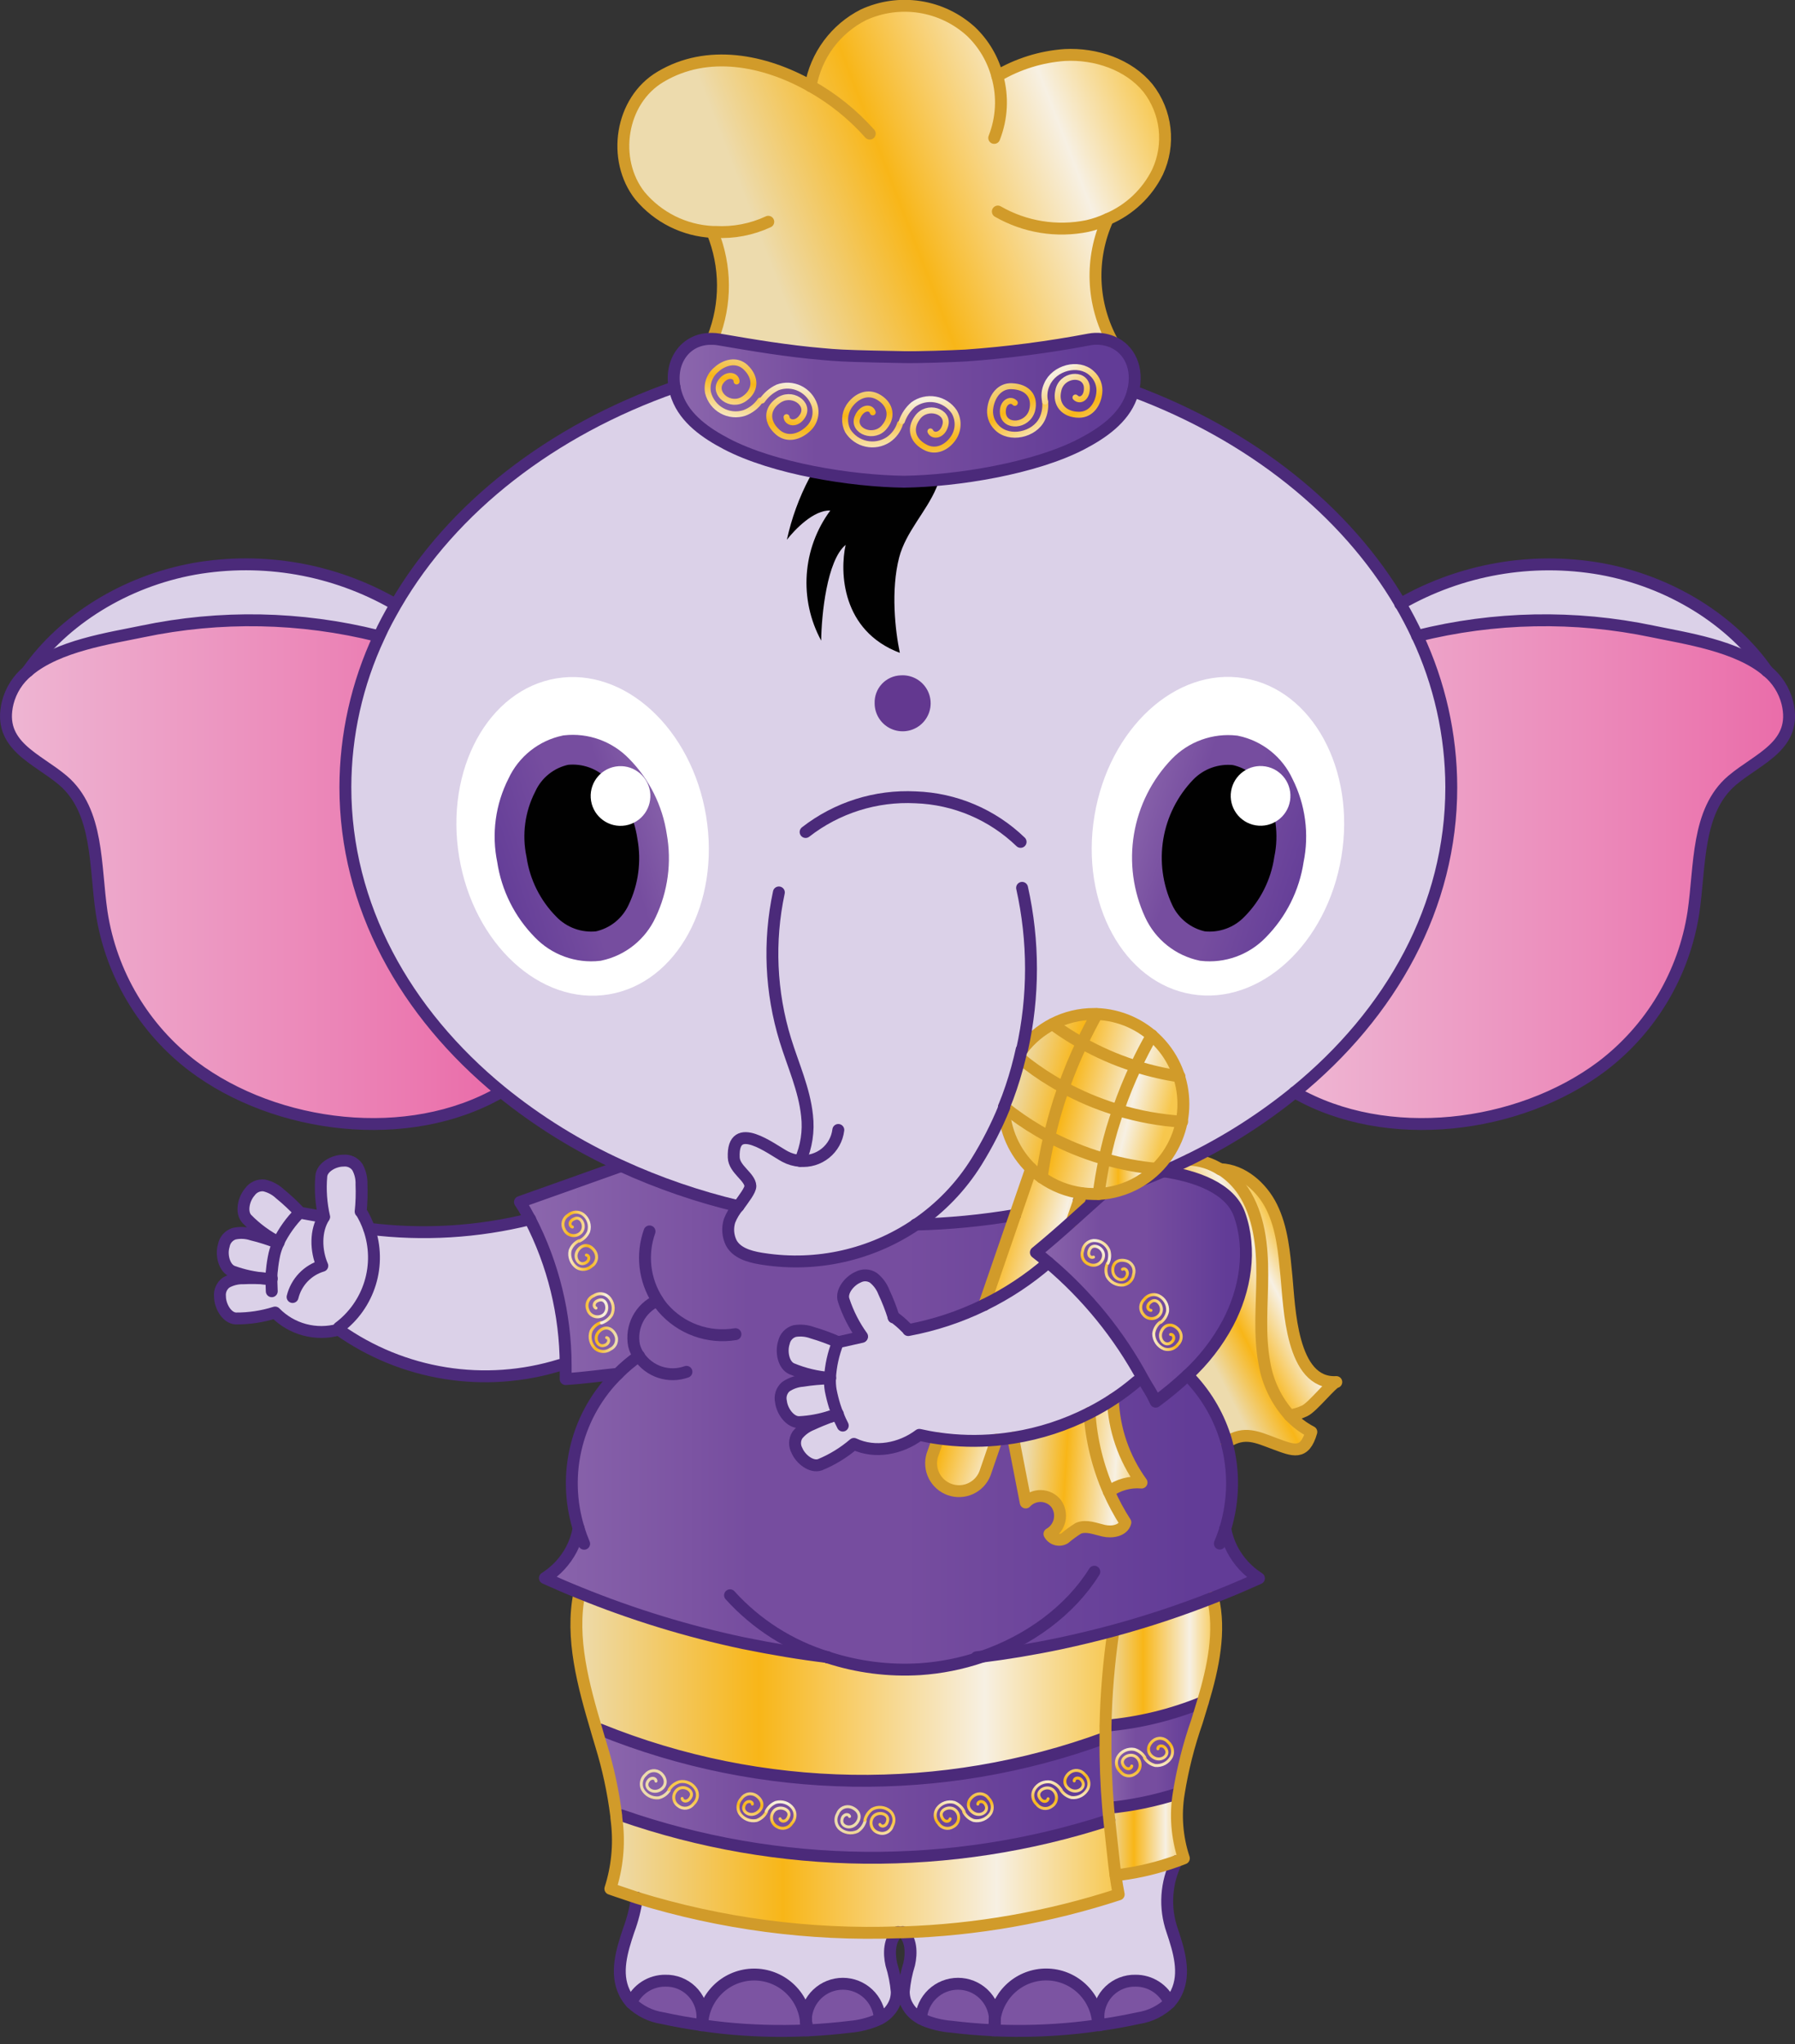 <svg xmlns="http://www.w3.org/2000/svg" width="224" height="255" viewBox="0 0 224 255" fill="none"><rect x="0" y="0" width="224" height="255" fill="#333333" stroke="none"/><g clip-path="url(#clip0_27_26917)"><path d="M92.135 150.481C87.118 149.29 82.23 147.61 77.54 145.465C72.161 143.022 67.117 139.9 62.531 136.176C50.504 126.353 43.107 112.968 43.107 98.218C43.11 91.71 44.544 85.281 47.306 79.388C47.93 78.037 48.627 76.709 49.384 75.411C56.388 63.369 68.808 53.679 84.174 48.3C84.251 48.72 84.365 49.132 84.515 49.532C85.524 52.247 88.106 54.035 90.673 55.378C96.608 58.458 106.202 60.001 112.835 60.082C119.453 60.001 129.098 58.458 135.034 55.378C137.601 54.035 140.227 52.247 141.199 49.532C141.29 49.289 141.366 49.041 141.429 48.79C156.12 54.243 167.983 63.681 174.817 75.344C175.578 76.65 176.276 77.981 176.909 79.336C179.688 85.241 181.134 91.685 181.145 98.211C181.145 113.005 173.726 126.405 161.617 136.258C157.544 139.561 153.106 142.387 148.389 144.679C147.335 145.198 146.262 145.693 145.169 146.163C144.308 146.534 143.44 146.905 142.557 147.231C143.824 146.413 144.915 145.349 145.765 144.103C146.615 142.857 147.207 141.453 147.506 139.975C147.651 139.242 147.723 138.496 147.721 137.749C147.722 134.835 146.591 132.034 144.565 129.94C142.54 127.845 139.779 126.62 136.866 126.523H136.518C134.726 126.518 132.959 126.946 131.368 127.77C129.878 128.54 128.578 129.633 127.562 130.968C127.488 131.316 127.406 131.71 127.317 132.029C126.917 133.676 126.422 135.298 125.834 136.888C125.678 137.304 125.515 137.712 125.351 138.112C125.356 138.127 125.356 138.143 125.351 138.157C124.39 140.508 123.234 142.774 121.894 144.931C119.93 148.054 117.329 150.727 114.259 152.773C108.687 156.554 101.893 158.091 95.236 157.077L94.902 157.025C93.27 156.758 91.845 156.283 91.192 155.073C90.773 154.204 90.71 153.206 91.014 152.291C91.286 151.63 91.665 151.019 92.135 150.481Z" fill="#DBD1E8"></path><path d="M141.711 247.104C142.613 247.095 143.497 247.349 144.257 247.835C145.016 248.322 145.616 249.019 145.985 249.842C144.918 250.874 143.557 251.548 142.09 251.771C140.487 252.12 138.87 252.416 137.245 252.639C137.14 252.275 137.088 251.898 137.089 251.519C137.118 250.321 137.621 249.183 138.488 248.356C139.354 247.528 140.513 247.078 141.711 247.104Z" fill="#7C54A2"></path><path d="M137.067 252.528V252.661C136.154 252.802 135.241 252.914 134.321 253.01C130.95 253.354 127.558 253.453 124.172 253.307C124.135 253.049 124.118 252.788 124.12 252.528V252.439C124.12 252.372 124.12 252.305 124.12 252.238V252.157C124.127 252.06 124.127 251.964 124.12 251.867C124.363 250.275 125.19 248.83 126.44 247.814C127.689 246.797 129.272 246.281 130.88 246.366C132.488 246.452 134.008 247.132 135.143 248.274C136.278 249.417 136.948 250.941 137.022 252.55L137.067 252.528Z" fill="#7C54A2"></path><path d="M124.164 251.845C124.172 251.941 124.172 252.038 124.164 252.135C124.172 252.228 124.172 252.323 124.164 252.416C124.13 252.706 124.06 252.99 123.957 253.262C122.206 253.183 120.457 253.035 118.711 252.817C117.572 252.725 116.453 252.46 115.394 252.031L114.979 251.823C115.046 250.644 115.561 249.536 116.419 248.725C117.277 247.914 118.413 247.462 119.594 247.462C120.774 247.462 121.91 247.914 122.768 248.725C123.627 249.536 124.142 250.644 124.209 251.823L124.164 251.845Z" fill="#7C54A2"></path><path d="M109.808 251.86C109.674 251.934 109.533 252.001 109.392 252.068C108.34 252.495 107.229 252.76 106.098 252.854C104.357 253.067 102.608 253.215 100.852 253.3C100.748 253.027 100.679 252.743 100.645 252.454C100.645 252.372 100.645 252.298 100.645 252.216C100.645 252.135 100.645 251.994 100.645 251.882C100.711 250.704 101.227 249.595 102.085 248.785C102.943 247.974 104.079 247.522 105.259 247.522C106.44 247.522 107.576 247.974 108.434 248.785C109.292 249.595 109.807 250.704 109.874 251.882L109.808 251.86Z" fill="#7C54A2"></path><path d="M100.608 252.453V252.528C100.609 252.788 100.592 253.048 100.556 253.307C97.17 253.453 93.778 253.353 90.406 253.01C89.486 252.913 88.573 252.802 87.661 252.661V252.528C87.735 250.919 88.405 249.395 89.54 248.252C90.675 247.109 92.194 246.429 93.803 246.344C95.411 246.259 96.994 246.775 98.243 247.791C99.493 248.808 100.319 250.253 100.563 251.845C100.563 251.956 100.563 252.068 100.563 252.179C100.563 252.29 100.563 252.335 100.563 252.416L100.608 252.453Z" fill="#7C54A2"></path><path d="M87.66 251.519C87.662 251.898 87.609 252.275 87.505 252.639C85.88 252.416 84.262 252.12 82.66 251.771C81.193 251.548 79.831 250.874 78.765 249.842C79.133 249.019 79.734 248.322 80.493 247.835C81.252 247.349 82.137 247.095 83.038 247.104C84.236 247.078 85.395 247.528 86.262 248.356C87.128 249.183 87.631 250.321 87.66 251.519Z" fill="#7C54A2"></path><path d="M223.043 87.668C224.364 93.025 219.415 94.59 216.135 97.372C211.684 101.178 212.181 108.019 211.328 113.814C210.16 121.468 206.057 128.367 199.887 133.045C189.5 140.835 173.021 142.868 161.558 136.265C173.644 126.434 181.086 113.012 181.086 98.218C181.075 91.692 179.628 85.248 176.85 79.343C186.477 76.935 196.525 76.742 206.238 78.779C210.237 79.618 216.825 80.552 220.528 83.721C221.767 84.733 222.649 86.117 223.043 87.668Z" fill="url(#paint0_linear_27_26917)"></path><path d="M220.528 83.721C216.818 80.553 210.237 79.618 206.238 78.779C196.525 76.743 186.477 76.936 176.85 79.343C176.216 77.983 175.519 76.653 174.757 75.352C182.329 71.007 191.185 69.455 199.783 70.967C208.397 72.532 216.069 77.318 220.528 83.721Z" fill="#DBD1E8"></path><path d="M160.549 159.243C160.92 163.049 161.113 172.732 166.767 172.42C166.277 172.42 163.799 175.573 162.82 176.011C162.22 176.295 161.583 176.489 160.928 176.59C159.277 174.749 158.186 172.477 157.782 170.038C157.114 166.455 157.5 162.76 157.522 159.102C157.544 155.444 157.136 151.608 155.126 148.581C154.394 147.49 153.441 146.565 152.328 145.866C155.059 145.985 157.478 148.092 158.702 150.577C160.015 153.241 160.26 156.29 160.549 159.243ZM160.928 176.582C159.277 174.742 158.186 172.469 157.782 170.031C157.114 166.447 157.5 162.752 157.522 159.095C157.544 155.437 157.136 151.601 155.126 148.574C154.394 147.483 153.441 146.558 152.328 145.858C151.145 145.118 149.784 144.711 148.389 144.679C147.335 145.198 146.262 145.693 145.169 146.163C149.212 146.741 153.486 148.262 154.658 151.534C156.231 155.949 155.4 160.979 153.211 165.112C151.91 167.542 150.21 169.737 148.181 171.604C150.312 173.751 151.908 176.368 152.84 179.246C152.922 179.491 152.996 179.743 153.056 179.988C155.318 178.504 156.973 179.394 159.117 180.181C161.261 180.967 162.782 181.665 163.628 178.697C162.614 178.151 161.701 177.436 160.928 176.582Z" fill="url(#paint1_linear_27_26917)"></path><path d="M77.103 171.389C74.877 171.611 72.97 171.901 70.589 172.049C70.589 171.463 70.589 170.869 70.589 170.276C70.567 163.952 69.041 157.723 66.137 152.106C65.744 151.364 65.328 150.622 64.883 149.961L77.496 145.473C82.185 147.618 87.073 149.298 92.09 150.488C91.631 151.028 91.262 151.64 90.999 152.299C90.724 153.22 90.817 154.212 91.259 155.066C91.905 156.246 93.329 156.75 94.969 157.017L95.303 157.069C101.96 158.084 108.754 156.547 114.326 152.766C118.487 152.666 122.635 152.266 126.739 151.571L122.873 162.782L122.777 162.827C119.799 164.276 116.64 165.316 113.384 165.921L113.08 165.594C112.607 165.107 112.091 164.665 111.536 164.273C111.204 163.222 110.803 162.193 110.334 161.194C110.066 160.489 109.612 159.869 109.021 159.399C108.735 159.212 108.404 159.107 108.062 159.095C107.721 159.083 107.383 159.165 107.085 159.332C106.024 159.77 104.941 161.105 105.312 162.196C105.841 163.814 106.617 165.34 107.612 166.722L104.644 167.39C103.607 166.931 102.541 166.542 101.453 166.225C100.743 165.96 99.975 165.889 99.228 166.017C98.897 166.112 98.599 166.296 98.365 166.548C98.13 166.801 97.97 167.112 97.9 167.449C97.528 168.554 97.825 170.283 98.901 170.728C100.421 171.359 102.031 171.742 103.672 171.864C103.668 171.881 103.668 171.898 103.672 171.916C102.531 171.939 101.393 172.04 100.266 172.22C99.511 172.276 98.784 172.532 98.159 172.962C97.9 173.19 97.707 173.484 97.602 173.814C97.498 174.143 97.485 174.495 97.566 174.831C97.699 175.996 98.701 177.428 99.866 177.376C101.162 177.312 102.444 177.077 103.679 176.679C102.937 176.961 102.151 177.28 101.401 177.628C100.702 177.907 100.086 178.362 99.613 178.949C99.43 179.237 99.329 179.569 99.32 179.91C99.31 180.251 99.394 180.588 99.561 180.886C100.007 181.947 101.35 183.03 102.433 182.651C103.974 182.016 105.404 181.14 106.669 180.055C109.281 181.294 112.516 180.67 114.831 178.927C115.617 179.105 116.411 179.253 117.212 179.365L116.47 181.457C116.208 182.318 116.29 183.248 116.699 184.05C117.108 184.853 117.812 185.465 118.663 185.759C119.515 186.053 120.447 186.006 121.263 185.627C122.08 185.248 122.719 184.567 123.044 183.727L124.483 179.543C125.166 179.476 125.849 179.387 126.531 179.283C127.06 181.974 127.585 184.667 128.104 187.363C128.348 187.097 128.646 186.888 128.978 186.749C129.31 186.609 129.669 186.543 130.029 186.555C130.389 186.567 130.742 186.657 131.064 186.818C131.386 186.979 131.67 187.208 131.895 187.489C132.11 187.787 132.259 188.126 132.334 188.485C132.408 188.844 132.406 189.215 132.328 189.574C132.249 189.932 132.096 190.27 131.879 190.565C131.661 190.861 131.384 191.107 131.064 191.288C131.15 191.45 131.268 191.593 131.411 191.709C131.553 191.825 131.718 191.911 131.894 191.962C132.071 192.014 132.256 192.029 132.438 192.007C132.62 191.986 132.797 191.928 132.956 191.837C133.501 191.375 134.079 190.953 134.685 190.575C135.679 190.167 136.785 190.65 137.831 190.887C138.877 191.124 140.279 190.887 140.539 189.848C139.747 188.622 139.055 187.335 138.469 185.998C139.65 185.138 141.102 184.735 142.557 184.862C140.36 181.832 139.115 178.216 138.981 174.475C140.017 173.798 141.009 173.055 141.949 172.249L142.691 171.997C143.433 173.347 143.611 173.407 144.264 174.802C145.654 173.781 146.982 172.679 148.24 171.5C150.371 173.647 151.967 176.265 152.9 179.142C152.981 179.387 153.056 179.639 153.115 179.884C154.07 183.429 154.001 187.172 152.915 190.679C153.081 191.586 153.381 192.464 153.805 193.283C154.578 194.75 155.721 195.988 157.121 196.874C155.756 197.49 154.309 198.121 152.781 198.737L151.371 199.293C147.312 200.888 143.168 202.257 138.959 203.396C136.827 203.985 134.601 204.521 132.281 205.006C128.846 205.748 125.559 206.267 122.443 206.653C119.961 207.495 117.379 208.009 114.764 208.182C110.864 208.419 106.954 207.916 103.242 206.698C99.947 206.305 96.46 205.741 92.802 204.976C85.803 203.499 78.95 201.398 72.325 198.7C70.841 198.091 69.357 197.461 68.014 196.852C69.414 195.966 70.558 194.727 71.331 193.261C71.754 192.442 72.054 191.564 72.221 190.657C71.186 187.302 71.095 183.727 71.959 180.324C72.823 176.921 74.608 173.821 77.118 171.366L77.103 171.389Z" fill="url(#paint2_linear_27_26917)"></path><path d="M154.673 151.497C156.246 155.912 155.415 160.942 153.226 165.075C151.925 167.505 150.224 169.7 148.196 171.567C146.937 172.745 145.609 173.848 144.219 174.868C143.566 173.473 143.381 173.384 142.646 172.064C139.651 166.511 135.636 161.573 130.812 157.507C130.308 157.076 129.796 156.661 129.269 156.253C130.805 154.999 132.296 153.693 133.772 152.373C135.049 151.237 136.31 150.08 137.593 148.945L137.727 148.9C139.445 148.716 141.096 148.134 142.55 147.201C143.432 146.867 144.301 146.504 145.161 146.133C149.227 146.704 153.501 148.225 154.673 151.497Z" fill="url(#paint3_linear_27_26917)"></path><path d="M151.357 199.323C152.351 203.5 151.401 208.018 150.11 212.322C146.232 213.917 142.134 214.917 137.957 215.289C138.037 211.316 138.366 207.351 138.944 203.418C143.153 202.282 147.297 200.915 151.357 199.323Z" fill="url(#paint4_linear_27_26917)"></path><path d="M150.125 212.322C149.88 213.145 149.62 213.961 149.383 214.77C148.361 217.682 147.602 220.679 147.112 223.725C144.247 224.653 141.289 225.265 138.291 225.551C138.046 222.642 137.927 219.719 137.957 216.796C137.957 216.299 137.957 215.801 137.957 215.312C142.14 214.934 146.243 213.926 150.125 212.322Z" fill="url(#paint5_linear_27_26917)"></path><path d="M147.728 231.842C147.432 231.961 147.142 232.072 146.845 232.176C144.567 232.998 142.206 233.571 139.804 233.882L139.211 233.957C138.973 232.25 138.825 230.529 138.625 228.83C138.558 228.236 138.491 227.65 138.432 227.057C138.372 226.463 138.335 226.047 138.291 225.573C141.281 225.288 144.232 224.678 147.09 223.755C146.65 226.463 146.869 229.237 147.728 231.842Z" fill="url(#paint6_linear_27_26917)"></path><path d="M146.274 240.842C147.127 243.364 147.973 246.147 146.823 248.565C146.604 249.033 146.314 249.463 145.963 249.842C145.594 249.019 144.994 248.321 144.234 247.835C143.475 247.349 142.591 247.095 141.689 247.104C140.491 247.078 139.332 247.528 138.465 248.356C137.599 249.183 137.096 250.321 137.067 251.518C137.065 251.897 137.118 252.275 137.222 252.639C137.172 252.653 137.118 252.653 137.067 252.639V252.505C136.992 250.896 136.323 249.372 135.188 248.23C134.052 247.087 132.533 246.407 130.925 246.322C129.316 246.237 127.733 246.752 126.484 247.769C125.235 248.786 124.408 250.23 124.164 251.823C124.097 250.644 123.582 249.535 122.724 248.725C121.866 247.914 120.73 247.462 119.549 247.462C118.369 247.462 117.233 247.914 116.375 248.725C115.517 249.535 115.001 250.644 114.935 251.823C114.049 251.366 113.364 250.597 113.013 249.664C112.883 249.271 112.818 248.86 112.82 248.447C112.92 247.29 113.147 246.148 113.495 245.041C113.814 243.646 113.755 241.903 112.694 241.035C121.85 240.739 130.918 239.145 139.626 236.301C139.471 235.522 139.344 234.736 139.233 233.942L139.827 233.868C142.229 233.556 144.59 232.984 146.868 232.161C146.191 233.494 145.789 234.95 145.687 236.441C145.585 237.933 145.785 239.429 146.274 240.842Z" fill="#DBD1E8"></path><path d="M88.915 28.988C87.175 28.903 85.473 28.459 83.914 27.684C82.355 26.909 80.973 25.82 79.855 24.484C76.316 19.951 77.407 12.613 82.437 9.645C88.269 6.166 95.369 7.538 101.157 10.803C101.486 8.908 102.254 7.115 103.4 5.57C104.545 4.024 106.035 2.767 107.752 1.9C109.942 0.884 112.383 0.536 114.769 0.897C117.156 1.259 119.383 2.314 121.174 3.932C122.759 5.447 123.895 7.37 124.454 9.49C127.017 7.974 129.897 7.075 132.867 6.863C136.762 6.655 140.858 8.058 143.254 10.988C144.4 12.455 145.118 14.209 145.329 16.058C145.54 17.907 145.235 19.778 144.449 21.465C143.148 24.096 140.947 26.175 138.246 27.326C137.144 29.748 136.624 32.394 136.727 35.053C136.83 37.712 137.554 40.31 138.84 42.64C137.931 42.259 136.93 42.153 135.961 42.335C130.867 43.3 125.722 43.969 120.551 44.339C118.704 44.435 114.704 44.502 112.842 44.539C110.98 44.576 106.988 44.435 105.133 44.339C104.295 44.294 103.457 44.235 102.633 44.153C98.27 43.782 94.071 43.062 89.753 42.335C89.493 42.289 89.23 42.264 88.966 42.261C88.966 42.261 88.966 42.194 88.966 42.165C90.648 37.93 90.63 33.209 88.915 28.988Z" fill="url(#paint7_linear_27_26917)"></path><path d="M144.308 145.814C143.776 146.33 143.195 146.793 142.572 147.194C140.999 147.81 139.389 148.381 137.749 148.893L137.118 148.945C137.296 147.602 137.541 146.148 137.86 144.59C139.967 145.197 142.125 145.607 144.308 145.814Z" fill="url(#paint8_linear_27_26917)"></path><path d="M103.575 171.908C103.662 170.381 103.995 168.877 104.562 167.457L107.53 166.789C106.535 165.407 105.76 163.881 105.23 162.263C104.859 161.172 105.972 159.837 107.003 159.399C107.301 159.232 107.639 159.15 107.981 159.162C108.322 159.174 108.654 159.279 108.939 159.466C109.53 159.936 109.984 160.556 110.253 161.261C110.721 162.26 111.122 163.289 111.455 164.34C112.009 164.732 112.525 165.174 112.998 165.661L113.302 165.987C116.558 165.383 119.717 164.343 122.695 162.894L122.792 162.849C125.671 161.442 128.354 159.667 130.775 157.566C135.599 161.632 139.614 166.571 142.609 172.123L141.867 172.376C140.927 173.181 139.936 173.925 138.899 174.601C137.96 175.219 136.986 175.784 135.983 176.293C132.989 177.823 129.771 178.87 126.449 179.394C125.767 179.498 125.084 179.587 124.402 179.654C121.972 179.88 119.524 179.821 117.108 179.476C116.307 179.365 115.513 179.216 114.727 179.038C112.434 180.782 109.199 181.405 106.565 180.166C105.3 181.251 103.87 182.128 102.329 182.763C101.245 183.141 99.903 182.058 99.457 180.997C99.29 180.7 99.206 180.363 99.216 180.022C99.225 179.681 99.326 179.348 99.509 179.06C99.982 178.474 100.598 178.019 101.297 177.74C102.039 177.391 102.781 177.072 103.575 176.79H103.642C103.831 176.738 104.016 176.676 104.198 176.605L104.525 176.486C104.399 176.167 104.273 175.818 104.154 175.447C103.956 174.806 103.792 174.155 103.664 173.496C103.583 173.006 103.553 172.508 103.575 172.012C103.567 171.996 103.563 171.978 103.563 171.96C103.563 171.942 103.567 171.924 103.575 171.908Z" fill="#DBD1E8"></path><path d="M112.033 241.072C101.019 241.46 90.018 240.003 79.484 236.761C78.364 236.405 77.259 236.02 76.168 235.634C77.016 232.984 77.297 230.186 76.992 227.42C76.992 227.124 76.94 226.834 76.903 226.537L77.533 226.471C97.221 233.331 118.616 233.537 138.432 227.057C138.491 227.65 138.558 228.237 138.625 228.83C138.825 230.529 138.973 232.25 139.211 233.957C139.322 234.751 139.448 235.537 139.604 236.316C130.896 239.16 121.828 240.754 112.672 241.05L112.033 241.072Z" fill="url(#paint9_linear_27_26917)"></path><path d="M142.453 184.944C140.998 184.816 139.546 185.22 138.365 186.079C136.998 182.972 136.185 179.65 135.961 176.263C136.964 175.755 137.937 175.19 138.877 174.572C139.014 178.307 140.259 181.918 142.453 184.944ZM135.961 176.263C132.966 177.793 129.749 178.84 126.427 179.365C126.956 182.056 127.481 184.749 128 187.444C128.244 187.179 128.542 186.97 128.874 186.83C129.206 186.691 129.565 186.625 129.925 186.637C130.285 186.649 130.638 186.738 130.96 186.9C131.282 187.061 131.566 187.29 131.791 187.571C132.006 187.868 132.155 188.208 132.23 188.567C132.304 188.926 132.302 189.297 132.224 189.655C132.145 190.014 131.992 190.352 131.775 190.647C131.557 190.942 131.279 191.188 130.96 191.369C131.046 191.532 131.164 191.675 131.307 191.791C131.449 191.907 131.614 191.993 131.79 192.044C131.967 192.095 132.151 192.111 132.334 192.089C132.516 192.067 132.693 192.009 132.852 191.918C133.397 191.456 133.975 191.035 134.581 190.657C135.575 190.249 136.681 190.731 137.727 190.969C138.773 191.206 140.175 190.969 140.435 189.93C139.643 188.704 138.95 187.416 138.365 186.079C136.998 182.972 136.185 179.65 135.961 176.263Z" fill="url(#paint10_linear_27_26917)"></path><path d="M138.291 225.551C138.335 226.055 138.38 226.56 138.432 227.034C118.616 233.514 97.221 233.308 77.533 226.448L76.903 226.515C76.526 223.52 75.89 220.564 75.003 217.679C74.862 217.233 74.736 216.781 74.603 216.336L74.469 215.876L74.892 215.75C95.057 223.912 117.539 224.274 137.957 216.766C137.927 219.711 138.046 222.635 138.291 225.551Z" fill="url(#paint11_linear_27_26917)"></path><path d="M138.959 203.426C138.381 207.359 138.051 211.323 137.972 215.297C137.972 215.794 137.972 216.291 137.972 216.781C117.554 224.289 95.072 223.927 74.907 215.765L74.484 215.891C72.822 210.267 71.182 204.361 72.317 198.752C78.942 201.451 85.796 203.551 92.795 205.029C96.453 205.771 99.94 206.357 103.234 206.75C106.947 207.968 110.856 208.471 114.756 208.234C117.372 208.061 119.953 207.548 122.436 206.706C125.552 206.32 128.839 205.778 132.274 205.058C134.608 204.554 136.837 204.01 138.959 203.426Z" fill="url(#paint12_linear_27_26917)"></path><path d="M147.736 137.742C147.738 138.489 147.666 139.234 147.521 139.967C144.815 139.798 142.139 139.315 139.545 138.528C140.184 136.661 140.927 134.83 141.77 133.045C143.544 133.607 145.361 134.026 147.201 134.299C147.558 135.412 147.738 136.573 147.736 137.742ZM139.574 138.484C139.448 138.847 139.322 139.225 139.203 139.596C138.654 141.34 138.217 143.009 137.883 144.582C139.992 145.188 142.153 145.595 144.338 145.799C145.982 144.213 147.103 142.163 147.55 139.923C144.835 139.76 142.149 139.282 139.545 138.498L139.574 138.484ZM141.8 133.001C143.574 133.563 145.39 133.982 147.231 134.254C146.582 132.265 145.392 130.496 143.796 129.142C143.099 130.3 142.453 131.583 141.756 133.015L141.8 133.001ZM136.926 126.501C136.317 127.584 135.694 128.779 135.071 130.092C137.1 131.234 139.237 132.171 141.451 132.889L141.8 133.001C142.46 131.569 143.143 130.285 143.796 129.142C141.858 127.504 139.418 126.577 136.881 126.516L136.926 126.501ZM135.071 130.092C134.208 131.904 133.441 133.758 132.771 135.649C134.778 136.745 136.888 137.642 139.07 138.328C139.24 138.38 139.411 138.439 139.589 138.484C140.229 136.616 140.972 134.786 141.815 133.001L141.466 132.889C139.235 132.179 137.08 131.247 135.034 130.107L135.071 130.092ZM139.07 138.328C136.888 137.642 134.778 136.745 132.771 135.649C132.57 136.221 132.377 136.807 132.185 137.4C131.69 138.929 131.289 140.395 130.983 141.8C133.078 142.906 135.277 143.803 137.549 144.478L137.898 144.582C138.231 143.009 138.639 141.34 139.218 139.596C139.337 139.218 139.463 138.854 139.589 138.484C139.367 138.454 139.196 138.394 139.025 138.343L139.07 138.328ZM130.983 141.8C130.56 143.618 130.241 145.324 130.04 146.882C131.518 147.932 133.229 148.607 135.026 148.848C135.518 148.915 136.014 148.95 136.51 148.952H137.104C137.282 147.609 137.527 146.155 137.846 144.597L137.497 144.493C135.228 143.818 133.031 142.921 130.938 141.815L130.983 141.8ZM131.398 127.74C132.199 128.334 133.03 128.89 133.884 129.41C134.277 129.647 134.67 129.877 135.071 130.092C135.694 128.779 136.317 127.584 136.926 126.501H136.517C134.71 126.491 132.928 126.922 131.324 127.755L131.398 127.74ZM131.398 127.74C129.908 128.511 128.608 129.603 127.592 130.938C127.518 131.287 127.436 131.68 127.347 131.999C128.608 133.04 129.944 133.985 131.346 134.826C131.814 135.108 132.296 135.382 132.778 135.642C133.448 133.751 134.216 131.896 135.078 130.085C134.677 129.87 134.284 129.64 133.891 129.402C132.986 128.905 132.155 128.356 131.324 127.755L131.398 127.74ZM131.339 134.833C129.937 133.992 128.6 133.047 127.34 132.006C126.94 133.654 126.444 135.276 125.856 136.866C125.7 137.282 125.537 137.69 125.374 138.09C126.732 139.186 128.17 140.178 129.677 141.058C130.115 141.318 130.56 141.563 131.012 141.8C131.334 140.4 131.734 138.934 132.214 137.4C132.407 136.807 132.6 136.221 132.8 135.649C132.244 135.404 131.762 135.13 131.324 134.848L131.339 134.833ZM125.344 138.09C125.349 138.105 125.349 138.12 125.344 138.135C125.446 141.027 126.667 143.767 128.749 145.777C129.158 146.177 129.597 146.544 130.063 146.875C130.278 145.317 130.582 143.61 131.005 141.793C130.552 141.555 130.107 141.31 129.669 141.051C128.14 140.18 126.68 139.196 125.299 138.105L125.344 138.09Z" fill="url(#paint13_linear_27_26917)"></path><path d="M128.683 145.799L126.694 151.579C122.583 152.275 118.428 152.674 114.259 152.774C117.294 150.716 119.862 148.045 121.797 144.931C123.137 142.774 124.294 140.508 125.255 138.157C125.363 141.053 126.592 143.793 128.683 145.799Z" fill="#DBD1E8"></path><path d="M134.982 148.864L134.655 149.813L133.772 152.373C132.288 153.694 130.805 154.999 129.269 156.253C129.796 156.661 130.307 157.077 130.812 157.507C128.392 159.607 125.708 161.383 122.829 162.79L126.694 151.579L128.683 145.799C129.091 146.199 129.53 146.566 129.996 146.897C131.474 147.947 133.185 148.622 134.982 148.864ZM117.086 179.446L116.344 181.539C116.082 182.4 116.164 183.33 116.573 184.132C116.982 184.934 117.686 185.547 118.537 185.841C119.388 186.135 120.32 186.087 121.137 185.709C121.954 185.33 122.592 184.649 122.918 183.809L124.357 179.625C121.935 179.849 119.494 179.789 117.086 179.446Z" fill="url(#paint14_linear_27_26917)"></path><path d="M111.907 248.484C111.91 248.898 111.845 249.309 111.714 249.701C111.364 250.634 110.679 251.403 109.793 251.86C109.726 250.681 109.211 249.573 108.352 248.762C107.494 247.951 106.358 247.499 105.178 247.499C103.997 247.499 102.861 247.951 102.003 248.762C101.145 249.573 100.63 250.681 100.563 251.86C100.319 250.268 99.493 248.823 98.243 247.806C96.994 246.79 95.411 246.274 93.803 246.359C92.194 246.444 90.675 247.124 89.54 248.267C88.405 249.41 87.735 250.934 87.661 252.543V252.676C87.61 252.69 87.556 252.69 87.505 252.676C87.609 252.312 87.662 251.935 87.661 251.556C87.631 250.358 87.128 249.221 86.262 248.393C85.395 247.565 84.236 247.115 83.038 247.141C82.137 247.132 81.252 247.386 80.493 247.872C79.734 248.359 79.133 249.056 78.765 249.879C78.409 249.485 78.119 249.036 77.904 248.551C76.754 246.132 77.6 243.357 78.453 240.827C78.946 239.509 79.292 238.141 79.484 236.747C90.017 239.994 101.018 241.456 112.033 241.072C110.972 241.94 110.913 243.684 111.232 245.079C111.581 246.186 111.807 247.328 111.907 248.484Z" fill="#DBD1E8"></path><path d="M104.525 176.434L104.199 176.552L103.642 176.738H103.575C102.34 177.136 101.058 177.371 99.762 177.435C98.597 177.487 97.595 176.055 97.462 174.89C97.381 174.554 97.394 174.203 97.499 173.873C97.603 173.544 97.796 173.249 98.055 173.021C98.68 172.591 99.407 172.335 100.162 172.279C101.289 172.099 102.427 171.998 103.568 171.975C103.546 172.471 103.576 172.968 103.657 173.458C103.785 174.117 103.949 174.769 104.147 175.41C104.273 175.766 104.399 176.115 104.525 176.434Z" fill="#DBD1E8"></path><path d="M104.562 167.434C103.995 168.855 103.662 170.359 103.575 171.886C101.935 171.765 100.324 171.382 98.805 170.751C97.729 170.306 97.432 168.577 97.803 167.472C97.873 167.135 98.034 166.823 98.268 166.571C98.502 166.319 98.8 166.135 99.131 166.04C99.878 165.911 100.646 165.983 101.357 166.247C102.45 166.571 103.521 166.968 104.562 167.434Z" fill="#DBD1E8"></path><path d="M70.626 170.268H69.884C65.247 171.703 60.343 172.051 55.55 171.285C50.757 170.52 46.205 168.661 42.246 165.854V165.609C44.107 164.225 45.479 162.285 46.163 160.069C46.847 157.853 46.809 155.477 46.053 153.285C52.768 154.128 59.582 153.726 66.152 152.098C69.064 157.714 70.597 163.942 70.626 170.268Z" fill="#DBD1E8"></path><path d="M62.524 136.176L62.449 136.265C50.986 142.869 34.478 140.836 24.121 133.045C17.951 128.367 13.847 121.469 12.68 113.814C11.827 108.02 12.339 101.201 7.872 97.373C4.593 94.59 -0.356 93.025 0.965 87.668C1.358 86.121 2.237 84.74 3.472 83.728C7.182 80.56 13.763 79.625 17.762 78.787C27.475 76.75 37.523 76.943 47.151 79.351L47.299 79.418C44.537 85.304 43.101 91.724 43.092 98.226C43.099 112.968 50.497 126.353 62.524 136.176Z" fill="url(#paint15_linear_27_26917)"></path><path d="M49.258 75.359L49.384 75.433C48.642 76.732 47.9 78.06 47.306 79.41L47.158 79.344C37.542 76.941 27.508 76.749 17.807 78.78C13.808 79.618 7.219 80.553 3.517 83.721C7.968 77.318 15.648 72.532 24.291 70.967C32.871 69.47 41.704 71.024 49.258 75.359Z" fill="#DBD1E8"></path><path d="M34.76 154.992C35.436 153.62 36.33 152.367 37.409 151.282L40.428 151.831C40.047 150.171 39.927 148.461 40.072 146.764C40.154 145.621 41.675 144.813 42.825 144.82C43.164 144.784 43.507 144.841 43.817 144.985C44.127 145.128 44.392 145.354 44.583 145.636C44.945 146.299 45.12 147.048 45.088 147.803C45.135 148.929 45.1 150.057 44.984 151.179V151.104C45.421 151.804 45.777 152.55 46.045 153.33C46.8 155.513 46.843 157.879 46.168 160.088C45.494 162.297 44.136 164.235 42.291 165.624V165.869C40.899 166.258 39.429 166.265 38.033 165.891C36.638 165.516 35.369 164.773 34.359 163.74C32.771 164.243 31.114 164.493 29.448 164.482C28.298 164.407 27.482 162.886 27.482 161.736C27.445 161.398 27.502 161.055 27.644 160.746C27.786 160.436 28.01 160.171 28.29 159.978C28.95 159.615 29.696 159.435 30.449 159.459C31.382 159.414 32.316 159.429 33.246 159.503H33.462H33.922C33.922 159.154 33.922 158.761 33.981 158.398C34.044 157.729 34.148 157.065 34.293 156.409C34.408 155.926 34.572 155.457 34.782 155.007L34.76 154.992Z" fill="#DBD1E8"></path><path d="M37.409 151.267C36.331 152.352 35.436 153.605 34.76 154.977C33.298 154.231 31.965 153.254 30.813 152.084C29.989 151.253 30.39 149.539 31.162 148.671C31.359 148.388 31.63 148.164 31.945 148.023C32.26 147.882 32.607 147.829 32.95 147.869C33.693 148.04 34.377 148.406 34.931 148.93C35.81 149.651 36.638 150.432 37.409 151.267Z" fill="#DBD1E8"></path><path d="M34.73 155.066C34.52 155.516 34.356 155.986 34.241 156.468C34.096 157.124 33.992 157.788 33.929 158.457C33.892 158.85 33.87 159.199 33.87 159.562L33.387 159.518H33.172C31.766 159.413 30.38 159.116 29.055 158.635C27.964 158.234 27.571 156.52 27.927 155.4C27.985 155.06 28.134 154.743 28.359 154.481C28.584 154.22 28.875 154.024 29.203 153.916C29.941 153.749 30.71 153.785 31.429 154.02C32.553 154.288 33.657 154.638 34.73 155.066Z" fill="#DBD1E8"></path><path d="M117.583 57.715C117.547 58.29 117.465 58.861 117.338 59.422C117.21 59.929 117.041 60.425 116.834 60.906C115.565 63.874 113.05 66.352 112.212 69.527C111.143 73.63 111.714 78.705 112.293 81.45C105.007 78.698 104.785 71.345 105.527 67.977C103.182 69.913 102.514 76.731 102.477 79.922C101.101 77.39 100.476 74.518 100.677 71.643C100.878 68.768 101.897 66.011 103.612 63.696C101.55 63.592 99.161 66.092 98.196 67.338C98.777 64.664 99.718 62.081 100.993 59.659C101.43 58.88 101.926 58.136 102.477 57.434C105.773 58.11 109.14 58.379 112.501 58.235C114.185 58.101 115.892 57.953 117.583 57.715Z" fill="#010101"></path><path d="M138.832 42.639C140.977 43.552 142.104 46.03 141.392 48.797C141.329 49.049 141.253 49.297 141.162 49.539C140.153 52.255 137.564 54.043 134.997 55.386C129.098 58.458 119.453 60.001 112.835 60.097C106.202 60.016 96.571 58.472 90.673 55.393C88.106 54.05 85.524 52.262 84.515 49.547C84.365 49.147 84.251 48.735 84.174 48.315C83.587 45.095 85.502 42.38 88.536 42.276H88.937C89.201 42.279 89.464 42.304 89.723 42.35C94.041 43.092 98.241 43.797 102.603 44.168C103.427 44.249 104.265 44.309 105.104 44.353C106.959 44.45 110.958 44.517 112.813 44.554C114.667 44.591 118.674 44.45 120.521 44.353C125.692 43.983 130.838 43.314 135.931 42.35C136.906 42.158 137.915 42.259 138.832 42.639Z" fill="url(#paint16_linear_27_26917)"></path><path d="M152.328 145.866C153.441 146.565 154.393 147.49 155.125 148.581C157.136 151.608 157.537 155.444 157.522 159.102C157.507 162.76 157.114 166.455 157.782 170.038C158.187 172.474 159.279 174.744 160.927 176.582C161.709 177.418 162.628 178.116 163.643 178.645C162.797 181.613 161.373 180.952 159.132 180.129C156.891 179.305 155.333 178.467 153.07 179.936" stroke="#D19B2A" stroke-width="1.484" stroke-linecap="round" stroke-linejoin="round"></path><path d="M148.389 144.679C149.781 144.728 151.134 145.151 152.306 145.903" stroke="#D19B2A" stroke-width="1.484" stroke-linecap="round" stroke-linejoin="round"></path><path d="M152.321 145.866C155.051 145.984 157.47 148.092 158.694 150.577C160.008 153.241 160.252 156.29 160.542 159.243C160.913 163.049 161.106 172.731 166.759 172.42C166.27 172.42 163.791 175.573 162.812 176.011C162.213 176.294 161.576 176.489 160.92 176.59" stroke="#D19B2A" stroke-width="1.484" stroke-linecap="round" stroke-linejoin="round"></path><path d="M88.915 28.988C90.632 33.208 90.653 37.929 88.974 42.165C88.974 42.165 88.974 42.231 88.974 42.261" stroke="#D19B2A" stroke-width="1.484" stroke-linecap="round" stroke-linejoin="round"></path><path d="M108.539 16.671C106.427 14.295 103.931 12.288 101.157 10.736C95.369 7.471 88.269 6.098 82.437 9.578C77.407 12.546 76.316 19.921 79.855 24.417C80.971 25.755 82.353 26.847 83.912 27.625C85.471 28.403 87.174 28.849 88.915 28.935H89.271C91.543 29.063 93.811 28.628 95.874 27.667" stroke="#D19B2A" stroke-width="1.484" stroke-linecap="round" stroke-linejoin="round"></path><path d="M124.454 9.489C127.017 7.974 129.897 7.075 132.867 6.863C136.762 6.655 140.858 8.057 143.254 10.988C144.4 12.454 145.118 14.209 145.329 16.058C145.54 17.907 145.235 19.778 144.449 21.464C143.148 24.096 140.947 26.175 138.246 27.326C137.432 27.701 136.582 27.992 135.709 28.194C131.884 28.979 127.905 28.338 124.52 26.391" stroke="#D19B2A" stroke-width="1.484" stroke-linecap="round" stroke-linejoin="round"></path><path d="M138.832 42.639C137.546 40.31 136.823 37.712 136.72 35.053C136.617 32.394 137.137 29.748 138.239 27.326" stroke="#D19B2A" stroke-width="1.484" stroke-linecap="round" stroke-linejoin="round"></path><path d="M101.156 10.751C101.486 8.855 102.254 7.063 103.4 5.517C104.545 3.972 106.035 2.715 107.752 1.847C109.947 0.839 112.39 0.499 114.777 0.869C117.164 1.24 119.389 2.305 121.174 3.932C122.759 5.446 123.894 7.37 124.454 9.489C125.174 12.034 125.039 14.745 124.068 17.206" stroke="#D19B2A" stroke-width="1.484" stroke-linecap="round" stroke-linejoin="round"></path><path d="M77.103 171.389C74.877 171.611 72.97 171.901 70.589 172.049C70.589 171.463 70.589 170.869 70.589 170.276C70.567 163.952 69.041 157.723 66.137 152.106C65.744 151.364 65.328 150.622 64.883 149.961L77.496 145.473" stroke="#4B2A7A" stroke-width="1.484" stroke-linecap="round" stroke-linejoin="round"></path><path d="M103.264 206.757C106.976 207.975 110.886 208.478 114.786 208.241C117.401 208.068 119.983 207.555 122.465 206.713C128.401 204.702 133.557 200.903 136.562 196.081" stroke="#4B2A7A" stroke-width="1.484" stroke-linecap="round" stroke-linejoin="round"></path><path d="M91.103 199.019C94.384 202.645 98.583 205.319 103.256 206.758" stroke="#4B2A7A" stroke-width="1.484" stroke-linecap="round" stroke-linejoin="round"></path><path d="M81.057 153.626C80.553 155.044 80.381 156.558 80.553 158.053C80.726 159.547 81.238 160.982 82.052 162.248C82.247 162.562 82.466 162.862 82.704 163.146C83.805 164.431 85.218 165.41 86.808 165.988C88.398 166.567 90.11 166.725 91.778 166.447" stroke="#4B2A7A" stroke-width="1.484" stroke-linecap="round" stroke-linejoin="round"></path><path d="M100.533 103.798C104.441 100.754 109.313 99.219 114.259 99.472C119.164 99.641 123.832 101.621 127.362 105.03" stroke="#4B2A7A" stroke-width="1.484" stroke-linecap="round" stroke-linejoin="round"></path><path d="M220.535 83.728C221.771 84.74 222.649 86.12 223.043 87.668C224.364 93.025 219.415 94.59 216.135 97.372C211.684 101.179 212.181 108.019 211.328 113.814C210.16 121.468 206.057 128.367 199.887 133.045C189.5 140.835 173.021 142.868 161.558 136.265" stroke="#4B2A7A" stroke-width="1.484" stroke-linecap="round" stroke-linejoin="round"></path><path d="M176.85 79.343C186.477 76.935 196.525 76.742 206.238 78.779C210.237 79.618 216.826 80.552 220.528 83.721" stroke="#4B2A7A" stroke-width="1.484" stroke-linecap="round" stroke-linejoin="round"></path><path d="M85.665 171.144C84.599 171.527 83.437 171.544 82.361 171.19C81.285 170.836 80.359 170.133 79.729 169.193C79.445 168.781 79.239 168.321 79.121 167.835C78.906 166.711 79.077 165.548 79.606 164.534C80.136 163.52 80.992 162.714 82.037 162.248" stroke="#4B2A7A" stroke-width="1.484" stroke-linecap="round" stroke-linejoin="round"></path><path d="M74.892 215.772C95.057 223.934 117.539 224.297 137.957 216.788" stroke="#4B2A7A" stroke-width="1.484" stroke-linecap="round" stroke-linejoin="round"></path><path d="M77.533 226.471C97.221 233.331 118.616 233.537 138.432 227.057" stroke="#4B2A7A" stroke-width="1.484" stroke-linecap="round" stroke-linejoin="round"></path><path d="M72.206 190.679C71.171 187.325 71.08 183.749 71.944 180.346C72.808 176.943 74.593 173.844 77.103 171.389C77.914 170.569 78.798 169.824 79.744 169.163" stroke="#4B2A7A" stroke-width="1.484" stroke-linecap="round" stroke-linejoin="round"></path><path d="M72.896 192.593C72.639 191.98 72.409 191.349 72.206 190.701" stroke="#4B2A7A" stroke-width="1.484" stroke-linecap="round" stroke-linejoin="round"></path><path d="M97.195 111.336C95.889 117.448 96.17 123.793 98.011 129.766C98.975 132.889 100.37 135.924 100.711 139.174C100.937 141.104 100.639 143.059 99.851 144.835" stroke="#4B2A7A" stroke-width="1.484" stroke-linecap="round" stroke-linejoin="round"></path><path d="M104.614 140.969C104.476 142.108 103.9 143.147 103.008 143.868C102.116 144.588 100.978 144.932 99.836 144.827C99.182 144.779 98.545 144.595 97.966 144.286C96.312 143.403 91.37 139.515 91.563 144.397C91.615 145.881 93.596 146.816 93.641 147.966C93.641 148.507 92.847 149.502 92.157 150.474" stroke="#4B2A7A" stroke-width="1.484" stroke-linecap="round" stroke-linejoin="round"></path><path d="M220.535 83.728C216.084 77.325 208.404 72.54 199.761 70.974C191.163 69.463 182.307 71.014 174.735 75.359" stroke="#4B2A7A" stroke-width="1.484" stroke-linecap="round" stroke-linejoin="round"></path><path d="M3.48 83.721C7.189 80.552 13.771 79.618 17.77 78.779C27.482 76.742 37.531 76.935 47.158 79.343" stroke="#4B2A7A" stroke-width="1.484" stroke-linecap="round" stroke-linejoin="round"></path><path d="M62.449 136.265C50.986 142.868 34.478 140.835 24.121 133.045C17.951 128.367 13.847 121.468 12.68 113.814C11.827 108.019 12.339 101.201 7.872 97.372C4.593 94.59 -0.356 93.025 0.965 87.668C1.358 86.12 2.237 84.74 3.472 83.728" stroke="#4B2A7A" stroke-width="1.484" stroke-linecap="round" stroke-linejoin="round"></path><path d="M49.258 75.359C41.685 71.008 32.826 69.454 24.225 70.967C15.611 72.532 7.939 77.318 3.45 83.721" stroke="#4B2A7A" stroke-width="1.484" stroke-linecap="round" stroke-linejoin="round"></path><path d="M152.914 190.679C152.717 191.327 152.487 191.958 152.224 192.571" stroke="#4B2A7A" stroke-width="1.484" stroke-linecap="round" stroke-linejoin="round"></path><path d="M148.196 171.567C150.327 173.714 151.923 176.331 152.855 179.209C152.937 179.454 153.011 179.706 153.07 179.951C154.027 183.471 153.973 187.189 152.915 190.679" stroke="#4B2A7A" stroke-width="1.484" stroke-linecap="round" stroke-linejoin="round"></path><path d="M46.082 153.3C52.789 154.135 59.592 153.727 66.152 152.098" stroke="#4B2A7A" stroke-width="1.484" stroke-linecap="round" stroke-linejoin="round"></path><path d="M84.174 48.3C68.808 53.679 56.388 63.369 49.384 75.433C48.642 76.731 47.9 78.06 47.306 79.41C44.545 85.296 43.108 91.716 43.1 98.218C43.1 112.968 50.519 126.353 62.524 136.176C67.11 139.9 72.154 143.022 77.533 145.465C82.222 147.61 87.11 149.29 92.127 150.481" stroke="#4B2A7A" stroke-width="1.484" stroke-linecap="round" stroke-linejoin="round"></path><path d="M137.593 148.945C136.629 149.249 135.649 149.546 134.625 149.813" stroke="#4B2A7A" stroke-width="1.484" stroke-linecap="round" stroke-linejoin="round"></path><path d="M141.392 48.798C156.083 54.251 167.946 63.689 174.78 75.352C175.541 76.658 176.239 77.988 176.872 79.344C179.65 85.249 181.097 91.692 181.108 98.219C181.108 113.013 173.689 126.413 161.58 136.266C157.518 139.564 153.092 142.387 148.389 144.679C147.335 145.199 146.262 145.693 145.169 146.163" stroke="#4B2A7A" stroke-width="1.484" stroke-linecap="round" stroke-linejoin="round"></path><path d="M114.259 152.773C118.42 152.673 122.568 152.274 126.672 151.579" stroke="#4B2A7A" stroke-width="1.484" stroke-linecap="round" stroke-linejoin="round"></path><path d="M141.392 48.798C141.329 49.049 141.253 49.297 141.162 49.54C140.153 52.255 137.564 54.043 134.997 55.386C129.098 58.458 119.453 60.001 112.835 60.097C106.202 60.016 96.571 58.473 90.673 55.394C88.106 54.051 85.524 52.263 84.515 49.547C84.365 49.147 84.251 48.735 84.174 48.315C83.587 45.095 85.502 42.38 88.536 42.276H88.937C89.201 42.279 89.464 42.304 89.723 42.35C94.041 43.092 98.241 43.797 102.603 44.168C103.427 44.25 104.265 44.309 105.104 44.353C106.959 44.45 110.958 44.517 112.813 44.554C114.667 44.591 118.674 44.45 120.521 44.353C125.692 43.983 130.838 43.315 135.931 42.35C136.9 42.168 137.901 42.274 138.81 42.654C140.969 43.552 142.104 46.001 141.392 48.798Z" stroke="#4B2A7A" stroke-width="1.484" stroke-linecap="round" stroke-linejoin="round"></path><path d="M126.427 179.364C126.956 182.055 127.481 184.749 128 187.444C128.244 187.179 128.542 186.969 128.874 186.83C129.206 186.691 129.565 186.625 129.925 186.637C130.285 186.649 130.638 186.738 130.96 186.899C131.282 187.061 131.566 187.289 131.791 187.57C132.006 187.868 132.155 188.208 132.23 188.567C132.304 188.926 132.302 189.297 132.224 189.655C132.145 190.014 131.992 190.351 131.775 190.647C131.557 190.942 131.279 191.188 130.96 191.369C131.046 191.531 131.164 191.675 131.307 191.791C131.449 191.907 131.614 191.993 131.79 192.044C131.967 192.095 132.151 192.11 132.334 192.089C132.516 192.067 132.693 192.009 132.852 191.918C133.397 191.456 133.975 191.035 134.581 190.657C135.575 190.249 136.681 190.731 137.727 190.968C138.773 191.206 140.175 190.968 140.435 189.93C139.643 188.704 138.95 187.416 138.365 186.079C136.998 182.972 136.185 179.65 135.961 176.263" stroke="#D19B2A" stroke-width="1.484" stroke-linecap="round" stroke-linejoin="round"></path><path d="M138.877 174.572C139.011 178.312 140.256 181.928 142.453 184.959C140.998 184.831 139.546 185.234 138.365 186.094" stroke="#D19B2A" stroke-width="1.484" stroke-linecap="round" stroke-linejoin="round"></path><path d="M33.914 161.091C33.914 160.66 33.862 160.134 33.877 159.54C33.877 159.191 33.877 158.798 33.937 158.435C33.999 157.766 34.103 157.102 34.248 156.446C34.363 155.963 34.527 155.493 34.738 155.044V154.992C35.414 153.62 36.308 152.367 37.387 151.282L40.406 151.831" stroke="#4B2A7A" stroke-width="1.484" stroke-linecap="round" stroke-linejoin="round"></path><path d="M33.202 159.517C32.272 159.443 31.337 159.428 30.405 159.473C29.652 159.449 28.906 159.629 28.246 159.992C27.969 160.186 27.75 160.451 27.61 160.759C27.47 161.067 27.416 161.407 27.452 161.743C27.452 162.893 28.268 164.414 29.418 164.488C31.084 164.5 32.742 164.249 34.33 163.746C35.34 164.78 36.608 165.523 38.004 165.897C39.399 166.272 40.87 166.265 42.261 165.876C46.22 168.683 50.772 170.542 55.565 171.307C60.358 172.073 65.262 171.725 69.899 170.29" stroke="#4B2A7A" stroke-width="1.484" stroke-linecap="round" stroke-linejoin="round"></path><path d="M33.789 159.518C33.662 159.518 33.544 159.518 33.417 159.518" stroke="#4B2A7A" stroke-width="1.484" stroke-linecap="round" stroke-linejoin="round"></path><path d="M33.914 159.518H33.877H33.387H33.172C31.766 159.413 30.38 159.116 29.055 158.635C27.964 158.234 27.571 156.52 27.927 155.4C27.985 155.06 28.134 154.743 28.359 154.481C28.584 154.22 28.875 154.024 29.203 153.916C29.941 153.749 30.71 153.785 31.429 154.02C32.538 154.288 33.627 154.635 34.686 155.059" stroke="#4B2A7A" stroke-width="1.484" stroke-linecap="round" stroke-linejoin="round"></path><path d="M34.782 154.999C33.32 154.253 31.987 153.276 30.835 152.105C30.012 151.275 30.412 149.561 31.184 148.693C31.382 148.41 31.652 148.186 31.967 148.045C32.282 147.904 32.629 147.851 32.972 147.891C33.715 148.062 34.399 148.428 34.953 148.952C35.832 149.668 36.66 150.444 37.431 151.275" stroke="#4B2A7A" stroke-width="1.484" stroke-linecap="round" stroke-linejoin="round"></path><path d="M36.511 161.81C36.735 160.894 37.196 160.052 37.846 159.368C38.497 158.685 39.316 158.184 40.221 157.915C39.405 156.045 39.33 153.508 40.451 151.809C40.069 150.149 39.949 148.439 40.095 146.742C40.176 145.599 41.697 144.79 42.847 144.798C43.187 144.762 43.53 144.819 43.839 144.962C44.149 145.106 44.414 145.331 44.606 145.614C44.968 146.277 45.142 147.026 45.11 147.78C45.157 148.907 45.123 150.035 45.006 151.156V151.082C45.443 151.781 45.799 152.528 46.067 153.308C46.825 155.496 46.867 157.868 46.188 160.082C45.509 162.296 44.145 164.236 42.291 165.624" stroke="#4B2A7A" stroke-width="1.484" stroke-linecap="round" stroke-linejoin="round"></path><path d="M78.765 249.842C78.412 249.459 78.122 249.023 77.904 248.551C76.754 246.132 77.6 243.357 78.453 240.827C78.946 239.509 79.292 238.141 79.484 236.747" stroke="#4B2A7A" stroke-width="1.484" stroke-linecap="round" stroke-linejoin="round"></path><path d="M87.661 252.661C87.61 252.675 87.556 252.675 87.505 252.661" stroke="#4B2A7A" stroke-width="1.484" stroke-linecap="round" stroke-linejoin="round"></path><path d="M100.816 253.299H100.556" stroke="#4B2A7A" stroke-width="1.484" stroke-linecap="round" stroke-linejoin="round"></path><path d="M112.07 241.035C112.055 241.043 112.042 241.056 112.033 241.072C110.972 241.94 110.913 243.683 111.232 245.078C111.581 246.185 111.807 247.327 111.907 248.484C111.91 248.897 111.845 249.308 111.714 249.701C111.364 250.634 110.679 251.403 109.793 251.86" stroke="#4B2A7A" stroke-width="1.484" stroke-linecap="round" stroke-linejoin="round"></path><path d="M100.563 251.845C100.63 250.667 101.145 249.558 102.003 248.747C102.861 247.937 103.997 247.485 105.178 247.485C106.358 247.485 107.494 247.937 108.352 248.747C109.211 249.558 109.726 250.667 109.793 251.845C109.659 251.92 109.518 251.986 109.377 252.053C108.331 252.484 107.225 252.754 106.098 252.854C104.357 253.067 102.608 253.216 100.852 253.3C100.748 253.027 100.679 252.743 100.645 252.454" stroke="#4B2A7A" stroke-width="1.484" stroke-linecap="round" stroke-linejoin="round"></path><path d="M100.578 252.202C100.578 252.098 100.578 251.979 100.578 251.867" stroke="#4B2A7A" stroke-width="1.484" stroke-linecap="round" stroke-linejoin="round"></path><path d="M78.765 249.842C79.133 249.019 79.734 248.322 80.493 247.835C81.252 247.349 82.137 247.095 83.038 247.104C84.236 247.078 85.395 247.528 86.262 248.356C87.128 249.183 87.631 250.321 87.66 251.519C87.662 251.898 87.609 252.275 87.505 252.639C85.88 252.416 84.262 252.12 82.66 251.771C81.193 251.548 79.831 250.874 78.765 249.842Z" stroke="#4B2A7A" stroke-width="1.484" stroke-linecap="round" stroke-linejoin="round"></path><path d="M100.578 252.201C100.578 252.283 100.578 252.357 100.578 252.438V252.528C100.579 252.788 100.562 253.048 100.526 253.307C97.14 253.453 93.748 253.353 90.376 253.01C89.456 252.913 88.543 252.802 87.631 252.661V252.528C87.705 250.919 88.375 249.395 89.51 248.252C90.645 247.109 92.165 246.429 93.773 246.344C95.381 246.259 96.964 246.775 98.213 247.791C99.463 248.808 100.29 250.253 100.533 251.845C100.563 251.978 100.57 252.09 100.578 252.201Z" stroke="#4B2A7A" stroke-width="1.484" stroke-linecap="round" stroke-linejoin="round"></path><path d="M145.963 249.842C146.314 249.464 146.604 249.033 146.823 248.566C147.973 246.147 147.127 243.372 146.274 240.842C145.784 239.433 145.581 237.94 145.68 236.451C145.778 234.962 146.174 233.509 146.845 232.176" stroke="#4B2A7A" stroke-width="1.484" stroke-linecap="round" stroke-linejoin="round"></path><path d="M137.067 252.661C137.118 252.675 137.172 252.675 137.223 252.661" stroke="#4B2A7A" stroke-width="1.484" stroke-linecap="round" stroke-linejoin="round"></path><path d="M123.905 253.299H124.165" stroke="#4B2A7A" stroke-width="1.484" stroke-linecap="round" stroke-linejoin="round"></path><path d="M112.657 241.035C113.718 241.903 113.777 243.646 113.458 245.041C113.109 246.148 112.883 247.29 112.783 248.447C112.78 248.86 112.846 249.271 112.976 249.663C113.327 250.596 114.011 251.366 114.897 251.823" stroke="#4B2A7A" stroke-width="1.484" stroke-linecap="round" stroke-linejoin="round"></path><path d="M124.164 251.845C124.097 250.667 123.582 249.558 122.724 248.747C121.866 247.937 120.73 247.485 119.549 247.485C118.369 247.485 117.233 247.937 116.375 248.747C115.517 249.558 115.001 250.667 114.934 251.845L115.35 252.053C116.409 252.483 117.527 252.748 118.666 252.84C120.407 253.052 122.156 253.201 123.912 253.285C124.016 253.012 124.085 252.728 124.12 252.439" stroke="#4B2A7A" stroke-width="1.484" stroke-linecap="round" stroke-linejoin="round"></path><path d="M124.12 252.439C124.12 252.372 124.12 252.305 124.12 252.238V252.157" stroke="#4B2A7A" stroke-width="1.484" stroke-linecap="round" stroke-linejoin="round"></path><path d="M145.963 249.842C145.594 249.019 144.994 248.322 144.234 247.835C143.475 247.349 142.591 247.095 141.689 247.104C140.491 247.078 139.332 247.528 138.465 248.356C137.599 249.183 137.096 250.321 137.067 251.519C137.065 251.898 137.118 252.275 137.222 252.639C138.847 252.416 140.465 252.12 142.067 251.771C143.535 251.548 144.896 250.874 145.963 249.842Z" stroke="#4B2A7A" stroke-width="1.484" stroke-linecap="round" stroke-linejoin="round"></path><path d="M124.12 252.439V252.528C124.118 252.788 124.135 253.049 124.172 253.307C127.548 253.449 130.93 253.347 134.292 253.002C135.212 252.906 136.124 252.795 137.037 252.654V252.52C136.963 250.911 136.293 249.387 135.158 248.245C134.023 247.102 132.503 246.422 130.895 246.337C129.286 246.252 127.704 246.767 126.454 247.784C125.205 248.801 124.378 250.245 124.135 251.838C124.142 251.934 124.142 252.031 124.135 252.127C124.139 252.231 124.134 252.335 124.12 252.439Z" stroke="#4B2A7A" stroke-width="1.484" stroke-linecap="round" stroke-linejoin="round"></path><path d="M138.001 215.297C142.179 214.925 146.276 213.924 150.154 212.329" stroke="#4B2A7A" stroke-width="1.484" stroke-linecap="round" stroke-linejoin="round"></path><path d="M147.09 223.726C144.232 224.651 141.281 225.263 138.291 225.551" stroke="#4B2A7A" stroke-width="1.484" stroke-linecap="round" stroke-linejoin="round"></path><path d="M104.451 176.471L104.199 176.553L103.642 176.738" stroke="#4B2A7A" stroke-width="1.484" stroke-linecap="round" stroke-linejoin="round"></path><path d="M105.17 177.851C104.97 177.465 104.747 176.99 104.525 176.434C104.399 176.115 104.273 175.766 104.154 175.395C103.956 174.754 103.792 174.103 103.664 173.444C103.583 172.954 103.553 172.456 103.575 171.96C103.571 171.943 103.571 171.925 103.575 171.908C103.662 170.381 103.995 168.877 104.562 167.456L107.53 166.789" stroke="#4B2A7A" stroke-width="1.484" stroke-linecap="round" stroke-linejoin="round"></path><path d="M104.562 176.419H104.525L104.199 176.538C104.017 176.61 103.831 176.671 103.642 176.723H103.575C102.34 177.121 101.058 177.356 99.762 177.421C98.597 177.473 97.595 176.041 97.462 174.876C97.381 174.54 97.394 174.188 97.499 173.858C97.603 173.529 97.796 173.234 98.055 173.006C98.68 172.577 99.407 172.321 100.162 172.264C101.289 172.085 102.427 171.983 103.568 171.96" stroke="#4B2A7A" stroke-width="1.484" stroke-linecap="round" stroke-linejoin="round"></path><path d="M103.597 171.908C101.957 171.787 100.346 171.404 98.827 170.773C97.751 170.328 97.454 168.599 97.825 167.493C97.895 167.157 98.056 166.845 98.29 166.593C98.524 166.341 98.823 166.157 99.153 166.062C99.9 165.933 100.668 166.005 101.379 166.269C102.467 166.587 103.533 166.976 104.569 167.434" stroke="#4B2A7A" stroke-width="1.484" stroke-linecap="round" stroke-linejoin="round"></path><path d="M111.514 164.363V164.289C112.068 164.68 112.585 165.122 113.057 165.609" stroke="#4B2A7A" stroke-width="1.484" stroke-linecap="round" stroke-linejoin="round"></path><path d="M107.582 166.737C106.587 165.355 105.812 163.829 105.282 162.211C104.911 161.12 106.024 159.785 107.055 159.347C107.353 159.18 107.691 159.098 108.033 159.11C108.374 159.122 108.706 159.227 108.991 159.414C109.582 159.884 110.036 160.504 110.305 161.209C110.773 162.208 111.174 163.237 111.507 164.288" stroke="#4B2A7A" stroke-width="1.484" stroke-linecap="round" stroke-linejoin="round"></path><path d="M125.299 138.105C126.657 139.201 128.096 140.193 129.603 141.073C130.04 141.332 130.485 141.577 130.938 141.815C133.034 142.921 135.233 143.818 137.504 144.493L137.853 144.597C139.962 145.203 142.123 145.61 144.308 145.814" stroke="#D19B2A" stroke-width="1.484" stroke-linecap="round" stroke-linejoin="round"></path><path d="M117.086 179.446L116.344 181.539C116.082 182.4 116.164 183.33 116.573 184.132C116.982 184.934 117.686 185.547 118.537 185.841C119.388 186.135 120.32 186.087 121.137 185.708C121.954 185.329 122.592 184.649 122.918 183.809L124.357 179.624" stroke="#D19B2A" stroke-width="1.484" stroke-linecap="round" stroke-linejoin="round"></path><path d="M122.821 162.797V162.79L126.687 151.579L128.683 145.799" stroke="#D19B2A" stroke-width="1.484" stroke-linecap="round" stroke-linejoin="round"></path><path d="M133.765 152.373L134.655 149.813L134.982 148.863" stroke="#D19B2A" stroke-width="1.484" stroke-linecap="round" stroke-linejoin="round"></path><path d="M72.302 198.759C71.167 204.368 72.807 210.274 74.469 215.898L74.602 216.358C74.736 216.803 74.862 217.256 75.003 217.701C75.89 220.586 76.526 223.543 76.903 226.538C76.903 226.834 76.969 227.124 76.992 227.421C77.297 230.186 77.016 232.984 76.168 235.634C77.259 236.027 78.394 236.376 79.484 236.762C90.018 240.004 101.019 241.461 112.033 241.072H112.672C121.828 240.777 130.896 239.183 139.604 236.339C139.448 235.56 139.322 234.773 139.211 233.979C138.973 232.273 138.825 230.552 138.625 228.852C138.558 228.259 138.491 227.673 138.432 227.079C138.372 226.486 138.335 226.07 138.291 225.595C138.046 222.687 137.927 219.764 137.957 216.84C137.957 216.343 137.957 215.846 137.957 215.357C138.037 211.383 138.366 207.418 138.944 203.485" stroke="#D19B2A" stroke-width="1.484" stroke-linecap="round" stroke-linejoin="round"></path><path d="M151.356 199.323C152.351 203.5 151.401 208.018 150.11 212.322C149.865 213.145 149.605 213.961 149.368 214.77C148.347 217.682 147.587 220.679 147.098 223.725C146.652 226.443 146.871 229.228 147.736 231.842C147.439 231.961 147.15 232.072 146.853 232.176C144.575 232.999 142.214 233.571 139.812 233.882L139.218 233.957" stroke="#D19B2A" stroke-width="1.484" stroke-linecap="round" stroke-linejoin="round"></path><path d="M72.206 190.679C72.039 191.586 71.739 192.464 71.316 193.283C70.543 194.75 69.399 195.988 67.999 196.874C69.357 197.483 70.789 198.113 72.31 198.722C78.935 201.42 85.788 203.521 92.787 204.999C96.445 205.741 99.932 206.327 103.226 206.72" stroke="#4B2A7A" stroke-width="1.484" stroke-linecap="round" stroke-linejoin="round"></path><path d="M121.857 206.757L122.458 206.683C125.574 206.297 128.861 205.756 132.296 205.036C134.606 204.541 136.832 204.005 138.973 203.426C143.173 202.286 147.307 200.916 151.356 199.323L152.766 198.766C154.294 198.151 155.734 197.52 157.106 196.904C155.706 196.018 154.563 194.779 153.79 193.313C153.366 192.494 153.066 191.616 152.9 190.709" stroke="#4B2A7A" stroke-width="1.484" stroke-linecap="round" stroke-linejoin="round"></path><path d="M122.829 162.789C125.708 161.383 128.392 159.607 130.812 157.507" stroke="#4B2A7A" stroke-width="1.484" stroke-linecap="round" stroke-linejoin="round"></path><path d="M113.339 165.935C116.595 165.331 119.755 164.29 122.732 162.841L122.829 162.797" stroke="#4B2A7A" stroke-width="1.484" stroke-linecap="round" stroke-linejoin="round"></path><path d="M103.575 176.76C102.833 177.042 102.047 177.361 101.297 177.71C100.598 177.989 99.982 178.444 99.509 179.031C99.326 179.318 99.225 179.651 99.216 179.992C99.206 180.333 99.29 180.67 99.457 180.967C99.903 182.028 101.245 183.111 102.329 182.733C103.87 182.098 105.3 181.221 106.565 180.136C109.177 181.375 112.412 180.752 114.727 179.008C115.513 179.186 116.307 179.335 117.108 179.446C119.524 179.791 121.972 179.851 124.402 179.624C125.084 179.557 125.767 179.468 126.449 179.364C129.771 178.84 132.989 177.793 135.983 176.263C136.986 175.754 137.96 175.189 138.899 174.572C139.936 173.895 140.927 173.151 141.867 172.346" stroke="#4B2A7A" stroke-width="1.484" stroke-linecap="round" stroke-linejoin="round"></path><path d="M142.572 147.194C143.455 146.86 144.323 146.496 145.183 146.125C149.227 146.704 153.501 148.225 154.673 151.497C156.246 155.912 155.415 160.942 153.226 165.075C151.925 167.505 150.224 169.7 148.196 171.567C146.937 172.746 145.609 173.848 144.219 174.868C143.566 173.474 143.381 173.384 142.646 172.064C139.651 166.511 135.636 161.573 130.812 157.507C130.308 157.077 129.796 156.661 129.269 156.253C130.805 154.999 132.296 153.693 133.772 152.373C135.049 151.237 136.31 150.08 137.593 148.945L137.727 148.9" stroke="#4B2A7A" stroke-width="1.484" stroke-linecap="round" stroke-linejoin="round"></path><path d="M125.277 138.15C125.379 141.042 126.6 143.782 128.683 145.792C129.091 146.191 129.53 146.558 129.996 146.89C131.474 147.94 133.185 148.614 134.982 148.856C135.474 148.922 135.969 148.957 136.466 148.96H137.059L137.69 148.908C139.407 148.723 141.059 148.142 142.512 147.209C143.78 146.39 144.87 145.327 145.72 144.081C146.57 142.835 147.162 141.431 147.461 139.952C147.606 139.219 147.678 138.474 147.676 137.727C147.678 134.813 146.546 132.012 144.521 129.917C142.495 127.822 139.734 126.597 136.822 126.501H136.518C134.726 126.496 132.959 126.924 131.368 127.747C129.878 128.518 128.578 129.61 127.562 130.945" stroke="#D19B2A" stroke-width="1.484" stroke-linecap="round" stroke-linejoin="round"></path><path d="M137.096 148.952C137.274 147.609 137.519 146.155 137.838 144.597C138.157 143.039 138.58 141.355 139.159 139.611C139.278 139.233 139.404 138.869 139.53 138.498C140.17 136.631 140.913 134.8 141.756 133.015C142.416 131.583 143.099 130.3 143.751 129.157" stroke="#D19B2A" stroke-width="1.484" stroke-linecap="round" stroke-linejoin="round"></path><path d="M129.996 146.905C130.211 145.347 130.515 143.64 130.938 141.822C131.26 140.422 131.66 138.956 132.14 137.423C132.333 136.829 132.526 136.243 132.726 135.672C133.396 133.781 134.164 131.926 135.026 130.114C135.649 128.801 136.273 127.607 136.881 126.523" stroke="#D19B2A" stroke-width="1.484" stroke-linecap="round" stroke-linejoin="round"></path><path d="M127.295 132.021C128.556 133.062 129.892 134.007 131.294 134.848C131.762 135.13 132.244 135.405 132.726 135.664C134.734 136.76 136.843 137.657 139.025 138.343C139.196 138.395 139.367 138.454 139.545 138.499C142.139 139.285 144.815 139.768 147.521 139.938" stroke="#D19B2A" stroke-width="1.484" stroke-linecap="round" stroke-linejoin="round"></path><path d="M147.187 134.292C145.346 134.019 143.53 133.6 141.756 133.038L141.407 132.926C139.192 132.208 137.055 131.271 135.026 130.129C134.625 129.914 134.232 129.684 133.839 129.447C132.986 128.927 132.155 128.371 131.354 127.777" stroke="#D19B2A" stroke-width="1.484" stroke-linecap="round" stroke-linejoin="round"></path><path d="M92.134 150.481C91.675 151.021 91.307 151.633 91.044 152.291C90.753 153.209 90.83 154.204 91.259 155.066C91.904 156.246 93.329 156.75 94.969 157.018L95.302 157.069C101.959 158.084 108.754 156.547 114.326 152.766C117.36 150.709 119.929 148.037 121.864 144.924C123.204 142.766 124.36 140.501 125.322 138.15" stroke="#4B2A7A" stroke-width="1.484" stroke-linecap="round" stroke-linejoin="round"></path><path d="M125.277 138.15C125.282 138.135 125.282 138.12 125.277 138.105C125.44 137.705 125.604 137.297 125.759 136.881C126.348 135.291 126.843 133.669 127.243 132.021C127.332 131.665 127.414 131.279 127.488 130.96" stroke="#4B2A7A" stroke-width="1.484" stroke-linecap="round" stroke-linejoin="round"></path><path d="M127.547 130.953C129.03 124.305 129.03 117.412 127.547 110.765" stroke="#4B2A7A" stroke-width="1.484" stroke-linecap="round" stroke-linejoin="round"></path><path d="M112.397 84.255C113.097 84.206 113.795 84.368 114.401 84.721C115.007 85.075 115.493 85.602 115.795 86.235C116.098 86.868 116.202 87.578 116.096 88.271C115.989 88.965 115.677 89.61 115.198 90.123C114.72 90.636 114.098 90.994 113.414 91.149C112.73 91.304 112.015 91.249 111.362 90.993C110.709 90.736 110.149 90.288 109.754 89.708C109.359 89.129 109.147 88.443 109.147 87.742C109.131 87.299 109.203 86.858 109.358 86.443C109.512 86.029 109.747 85.648 110.049 85.325C110.351 85.001 110.714 84.74 111.117 84.556C111.519 84.372 111.954 84.27 112.397 84.255Z" fill="#633890"></path><path d="M167.396 106.875C169.198 95.988 163.76 86.02 155.251 84.612C146.741 83.203 138.382 90.886 136.579 101.773C134.777 112.66 140.214 122.627 148.724 124.036C157.234 125.445 165.593 117.761 167.396 106.875Z" fill="white"></path><path d="M160.846 107.248C160.37 110.423 158.897 113.364 156.639 115.646C155.799 116.523 154.769 117.194 153.627 117.607C152.486 118.02 151.264 118.164 150.058 118.028C148.87 117.776 147.757 117.251 146.808 116.494C145.859 115.736 145.099 114.768 144.59 113.665C143.247 110.762 142.812 107.521 143.341 104.367C143.871 101.212 145.34 98.291 147.558 95.985C148.4 95.112 149.431 94.444 150.572 94.032C151.713 93.621 152.933 93.476 154.139 93.611C155.328 93.858 156.443 94.381 157.394 95.138C158.345 95.894 159.105 96.863 159.614 97.966C161.066 100.83 161.501 104.104 160.846 107.248Z" fill="#010101" stroke="url(#paint17_linear_27_26917)" stroke-width="3.71"></path><path d="M160.984 99.9C161.319 97.871 159.947 95.953 157.917 95.617C155.888 95.281 153.97 96.654 153.634 98.683C153.298 100.713 154.671 102.63 156.701 102.966C158.73 103.302 160.648 101.929 160.984 99.9Z" fill="white"></path><path d="M75.968 124.056C84.478 122.647 89.915 112.68 88.113 101.793C86.311 90.906 77.951 83.222 69.442 84.631C60.932 86.04 55.495 96.008 57.297 106.894C59.099 117.781 67.459 125.465 75.968 124.056Z" fill="white"></path><path d="M65.128 97.936C65.636 96.834 66.395 95.866 67.345 95.11C68.294 94.353 69.408 93.83 70.596 93.581C71.802 93.446 73.022 93.589 74.163 94.001C75.305 94.413 76.336 95.082 77.177 95.955C79.434 98.241 80.904 101.185 81.376 104.362C81.946 107.517 81.51 110.771 80.13 113.666C79.622 114.769 78.862 115.738 77.913 116.495C76.964 117.253 75.85 117.778 74.662 118.028C73.456 118.164 72.234 118.02 71.093 117.607C69.952 117.194 68.921 116.523 68.081 115.647C65.826 113.363 64.355 110.422 63.881 107.248C63.22 104.093 63.66 100.806 65.128 97.936Z" fill="#010101" stroke="url(#paint18_linear_27_26917)" stroke-width="3.71"></path><path d="M78.043 102.98C80.073 102.644 81.446 100.727 81.11 98.697C80.774 96.668 78.856 95.295 76.827 95.631C74.797 95.967 73.425 97.884 73.761 99.914C74.097 101.943 76.014 103.316 78.043 102.98Z" fill="white"></path><path d="M138.194 157.611C137.97 158.124 137.954 158.704 138.15 159.228C138.342 159.592 138.64 159.89 139.003 160.084C139.367 160.277 139.781 160.356 140.19 160.311C140.515 160.256 140.813 160.097 141.042 159.86C141.27 159.622 141.416 159.317 141.459 158.991C141.511 158.821 141.53 158.643 141.513 158.466C141.496 158.29 141.445 158.118 141.361 157.961C141.278 157.805 141.164 157.666 141.027 157.554C140.889 157.441 140.731 157.357 140.561 157.307C139.574 157.025 138.855 157.514 138.862 158.434C138.862 159.584 140.205 160.081 140.598 159.213C140.895 158.598 140.39 158.115 140.071 158.353" stroke="url(#paint19_linear_27_26917)" stroke-width="0.371" stroke-linecap="round"></path><path d="M138.261 157.596C138.501 157.083 138.541 156.498 138.372 155.957C138.213 155.586 137.944 155.274 137.602 155.06C137.26 154.847 136.861 154.743 136.458 154.762C136.12 154.788 135.801 154.928 135.554 155.16C135.307 155.393 135.147 155.702 135.1 156.038C135.042 156.204 135.017 156.379 135.027 156.555C135.037 156.73 135.081 156.902 135.158 157.06C135.234 157.218 135.341 157.359 135.473 157.475C135.604 157.591 135.758 157.681 135.924 157.737C136.111 157.822 136.316 157.859 136.52 157.847C136.725 157.835 136.924 157.774 137.1 157.668C137.276 157.562 137.423 157.415 137.53 157.24C137.637 157.065 137.699 156.866 137.712 156.661C137.764 155.652 136.369 155.014 135.983 155.882C135.627 156.624 136.117 156.995 136.458 156.832" stroke="url(#paint20_linear_27_26917)" stroke-width="0.371" stroke-linecap="round"></path><path d="M144.768 164.963C144.329 165.312 144.045 165.818 143.974 166.373C143.972 166.785 144.094 167.188 144.324 167.529C144.554 167.871 144.882 168.135 145.265 168.287C145.579 168.389 145.918 168.388 146.232 168.284C146.545 168.18 146.818 167.978 147.009 167.709C147.135 167.584 147.234 167.435 147.303 167.272C147.371 167.108 147.406 166.932 147.406 166.755C147.406 166.578 147.371 166.402 147.303 166.239C147.234 166.075 147.135 165.927 147.009 165.802C146.267 165.06 145.399 165.193 144.976 166.002C144.427 167.019 145.391 168.087 146.141 167.486C146.697 167.085 146.474 166.425 146.081 166.484" stroke="url(#paint21_linear_27_26917)" stroke-width="0.371" stroke-linecap="round"></path><path d="M144.842 164.978C145.291 164.635 145.597 164.138 145.703 163.584C145.736 163.181 145.645 162.778 145.442 162.43C145.239 162.081 144.934 161.802 144.568 161.632C144.258 161.499 143.913 161.474 143.588 161.563C143.263 161.652 142.978 161.849 142.779 162.122C142.65 162.241 142.545 162.385 142.471 162.544C142.398 162.704 142.356 162.877 142.349 163.052C142.342 163.228 142.37 163.404 142.431 163.569C142.492 163.734 142.586 163.885 142.705 164.014C142.832 164.175 142.995 164.303 143.182 164.387C143.368 164.472 143.572 164.51 143.777 164.5C143.981 164.489 144.18 164.429 144.356 164.325C144.533 164.221 144.681 164.076 144.79 163.903C145.302 163.034 144.375 161.818 143.625 162.419C142.98 162.871 143.225 163.465 143.625 163.48" stroke="url(#paint22_linear_27_26917)" stroke-width="0.371" stroke-linecap="round"></path><path d="M72.228 154.799C71.726 155.045 71.337 155.475 71.145 156.001C71.056 156.404 71.089 156.824 71.241 157.208C71.394 157.591 71.657 157.92 71.998 158.152C72.282 158.319 72.611 158.391 72.938 158.358C73.265 158.324 73.572 158.187 73.816 157.967C73.967 157.873 74.098 157.75 74.201 157.605C74.303 157.461 74.376 157.297 74.415 157.123C74.454 156.95 74.457 156.77 74.426 156.595C74.394 156.42 74.328 156.254 74.232 156.105C73.66 155.251 72.8 155.155 72.206 155.86C71.464 156.728 72.162 157.982 73.015 157.574C73.645 157.307 73.571 156.609 73.178 156.579" stroke="url(#paint23_linear_27_26917)" stroke-width="0.371" stroke-linecap="round"></path><path d="M72.295 154.829C72.813 154.595 73.226 154.178 73.452 153.656C73.573 153.271 73.573 152.858 73.451 152.473C73.329 152.088 73.091 151.75 72.77 151.505C72.498 151.305 72.165 151.205 71.828 151.22C71.491 151.235 71.169 151.364 70.915 151.586C70.763 151.675 70.629 151.792 70.522 151.932C70.415 152.072 70.337 152.232 70.293 152.402C70.248 152.573 70.237 152.75 70.261 152.925C70.285 153.099 70.344 153.267 70.433 153.419C70.521 153.605 70.652 153.766 70.816 153.89C70.98 154.014 71.171 154.097 71.373 154.131C71.576 154.165 71.783 154.15 71.979 154.087C72.174 154.023 72.351 153.914 72.495 153.768C73.185 153.026 72.54 151.638 71.679 152.046C70.937 152.351 71.056 152.981 71.427 153.078" stroke="url(#paint24_linear_27_26917)" stroke-width="0.371" stroke-linecap="round"></path><path d="M74.988 165C74.459 165.179 74.02 165.557 73.764 166.054C73.625 166.439 73.604 166.857 73.705 167.253C73.805 167.65 74.022 168.008 74.328 168.28C74.588 168.483 74.906 168.598 75.236 168.607C75.565 168.617 75.889 168.52 76.16 168.332C76.322 168.258 76.467 168.154 76.587 168.024C76.707 167.894 76.801 167.741 76.861 167.575C76.922 167.408 76.949 167.231 76.941 167.054C76.933 166.877 76.889 166.704 76.813 166.544C76.353 165.616 75.507 165.416 74.832 166.039C73.972 166.781 74.513 168.139 75.418 167.842C76.071 167.657 76.094 166.959 75.7 166.878" stroke="url(#paint25_linear_27_26917)" stroke-width="0.371" stroke-linecap="round"></path><path d="M75.055 165.045C75.595 164.875 76.054 164.513 76.346 164.029C76.513 163.66 76.564 163.25 76.491 162.852C76.418 162.454 76.225 162.088 75.938 161.803C75.692 161.572 75.376 161.432 75.04 161.405C74.704 161.378 74.37 161.466 74.091 161.654C73.925 161.719 73.775 161.816 73.648 161.939C73.521 162.063 73.419 162.21 73.35 162.373C73.281 162.537 73.245 162.712 73.245 162.889C73.245 163.066 73.28 163.242 73.349 163.405C73.412 163.6 73.522 163.776 73.668 163.919C73.814 164.062 73.993 164.168 74.189 164.227C74.384 164.287 74.591 164.299 74.793 164.261C74.994 164.224 75.183 164.139 75.344 164.014C76.086 163.368 75.663 161.914 74.758 162.203C74.016 162.411 74.016 163.049 74.372 163.19" stroke="url(#paint26_linear_27_26917)" stroke-width="0.371" stroke-linecap="round"></path><path d="M142.832 219.318C143.137 219.789 143.613 220.124 144.16 220.253C144.57 220.293 144.983 220.209 145.346 220.012C145.708 219.815 146.003 219.514 146.193 219.148C146.324 218.846 146.357 218.509 146.285 218.188C146.213 217.866 146.04 217.576 145.792 217.359C145.68 217.222 145.542 217.108 145.385 217.024C145.229 216.94 145.058 216.888 144.881 216.871C144.704 216.853 144.526 216.871 144.356 216.923C144.187 216.975 144.029 217.061 143.893 217.174C143.113 217.842 143.151 218.71 143.893 219.214C144.842 219.86 146.007 219.007 145.503 218.205C145.154 217.612 144.471 217.768 144.493 218.168" stroke="url(#paint27_linear_27_26917)" stroke-width="0.371" stroke-linecap="round"></path><path d="M142.861 219.251C142.566 218.766 142.1 218.409 141.555 218.25C141.159 218.176 140.75 218.226 140.384 218.394C140.017 218.561 139.711 218.837 139.508 219.185C139.342 219.479 139.282 219.821 139.337 220.154C139.393 220.488 139.56 220.792 139.812 221.017C139.917 221.158 140.049 221.276 140.2 221.365C140.351 221.455 140.519 221.513 140.692 221.537C140.866 221.561 141.043 221.551 141.213 221.506C141.383 221.461 141.542 221.384 141.681 221.277C141.856 221.167 142 221.017 142.104 220.839C142.208 220.662 142.267 220.461 142.276 220.256C142.285 220.051 142.245 219.846 142.158 219.659C142.072 219.473 141.941 219.31 141.778 219.185C140.969 218.591 139.663 219.392 140.168 220.201C140.561 220.884 141.177 220.706 141.229 220.327" stroke="url(#paint28_linear_27_26917)" stroke-width="0.371" stroke-linecap="round"></path><path d="M81.859 222.204C81.859 221.804 81.198 221.648 80.85 222.241C80.345 223.043 81.502 223.896 82.46 223.25C83.201 222.753 83.201 221.878 82.46 221.21C82.323 221.097 82.165 221.012 81.996 220.959C81.826 220.907 81.648 220.89 81.471 220.907C81.294 220.924 81.123 220.976 80.967 221.06C80.81 221.144 80.672 221.258 80.56 221.396C80.311 221.613 80.137 221.904 80.065 222.227C79.993 222.551 80.026 222.888 80.159 223.191C80.349 223.557 80.644 223.857 81.007 224.053C81.37 224.249 81.782 224.331 82.192 224.289C82.738 224.163 83.212 223.827 83.513 223.354" stroke="url(#paint29_linear_27_26917)" stroke-width="0.371" stroke-linecap="round"></path><path d="M85.123 224.371C85.175 224.742 85.791 224.92 86.177 224.237C86.689 223.436 85.383 222.627 84.574 223.228C84.411 223.353 84.28 223.515 84.194 223.701C84.107 223.887 84.066 224.091 84.076 224.296C84.085 224.501 84.144 224.701 84.248 224.878C84.352 225.055 84.497 225.204 84.671 225.313C84.81 225.42 84.969 225.498 85.139 225.542C85.309 225.587 85.486 225.597 85.66 225.573C85.834 225.549 86.001 225.491 86.152 225.401C86.303 225.312 86.435 225.194 86.54 225.053C86.792 224.828 86.959 224.524 87.015 224.191C87.07 223.857 87.01 223.515 86.845 223.221C86.641 222.873 86.335 222.597 85.968 222.43C85.602 222.263 85.193 222.212 84.797 222.286C84.252 222.445 83.786 222.803 83.491 223.288" stroke="url(#paint30_linear_27_26917)" stroke-width="0.371" stroke-linecap="round"></path><path d="M93.885 225.069C93.885 224.668 93.144 224.579 92.884 225.202C92.461 226.055 93.692 226.79 94.583 226.055C95.325 225.484 95.228 224.616 94.382 224.022C94.236 223.922 94.071 223.853 93.897 223.817C93.723 223.782 93.544 223.781 93.37 223.816C93.196 223.85 93.03 223.919 92.883 224.018C92.736 224.117 92.61 224.245 92.513 224.393C92.287 224.633 92.143 224.939 92.103 225.266C92.063 225.593 92.128 225.924 92.29 226.211C92.513 226.557 92.834 226.828 93.212 226.99C93.591 227.151 94.008 227.195 94.412 227.116C94.942 226.931 95.382 226.552 95.644 226.055" stroke="url(#paint31_linear_27_26917)" stroke-width="0.371" stroke-linecap="round"></path><path d="M97.343 226.908C97.432 227.279 98.085 227.398 98.382 226.678C98.805 225.833 97.432 225.194 96.683 225.825C96.533 225.965 96.419 226.14 96.351 226.333C96.283 226.527 96.263 226.734 96.292 226.937C96.321 227.141 96.399 227.334 96.519 227.5C96.638 227.667 96.796 227.803 96.979 227.895C97.129 227.987 97.295 228.049 97.469 228.077C97.642 228.105 97.819 228.099 97.99 228.058C98.161 228.017 98.322 227.943 98.465 227.84C98.607 227.737 98.728 227.607 98.82 227.457C99.049 227.209 99.186 226.889 99.209 226.552C99.232 226.215 99.139 225.88 98.946 225.603C98.709 225.276 98.378 225.03 97.997 224.897C97.617 224.765 97.204 224.752 96.816 224.861C96.292 225.075 95.865 225.473 95.614 225.981" stroke="url(#paint32_linear_27_26917)" stroke-width="0.371" stroke-linecap="round"></path><path d="M132.4 223.325C132.704 223.794 133.177 224.129 133.72 224.259C134.13 224.301 134.543 224.219 134.906 224.023C135.268 223.827 135.563 223.527 135.753 223.161C135.887 222.858 135.92 222.521 135.848 222.198C135.776 221.875 135.602 221.583 135.353 221.366C135.241 221.228 135.102 221.114 134.946 221.03C134.79 220.946 134.618 220.894 134.442 220.877C134.265 220.86 134.087 220.878 133.917 220.93C133.747 220.982 133.59 221.067 133.453 221.18C132.674 221.848 132.711 222.724 133.453 223.221C134.41 223.866 135.568 223.013 135.063 222.212C134.722 221.618 134.039 221.774 134.054 222.175" stroke="url(#paint33_linear_27_26917)" stroke-width="0.371" stroke-linecap="round"></path><path d="M132.422 223.325C132.128 222.842 131.665 222.485 131.124 222.323C130.726 222.249 130.316 222.299 129.948 222.466C129.581 222.633 129.273 222.91 129.068 223.258C128.903 223.552 128.843 223.894 128.898 224.228C128.954 224.561 129.121 224.865 129.373 225.09C129.478 225.231 129.611 225.35 129.763 225.439C129.915 225.528 130.083 225.587 130.257 225.611C130.432 225.635 130.609 225.624 130.779 225.58C130.95 225.535 131.11 225.457 131.25 225.35C131.422 225.24 131.566 225.09 131.668 224.913C131.771 224.736 131.829 224.537 131.839 224.333C131.848 224.128 131.809 223.925 131.723 223.739C131.637 223.553 131.508 223.391 131.346 223.265C130.53 222.664 129.232 223.473 129.736 224.274C130.122 224.957 130.738 224.779 130.79 224.408" stroke="url(#paint34_linear_27_26917)" stroke-width="0.371" stroke-linecap="round"></path><path d="M120.269 226.055C120.531 226.552 120.971 226.931 121.501 227.116C121.905 227.195 122.324 227.15 122.704 226.989C123.083 226.828 123.406 226.557 123.63 226.211C123.791 225.923 123.855 225.592 123.814 225.264C123.773 224.937 123.628 224.632 123.4 224.393C123.303 224.245 123.177 224.117 123.03 224.018C122.883 223.919 122.717 223.85 122.543 223.816C122.369 223.781 122.19 223.782 122.016 223.817C121.842 223.853 121.677 223.922 121.53 224.022C120.685 224.616 120.618 225.506 121.33 226.055C122.22 226.797 123.452 226.055 123.029 225.202C122.74 224.579 122.05 224.668 122.027 225.069" stroke="url(#paint35_linear_27_26917)" stroke-width="0.371" stroke-linecap="round"></path><path d="M120.299 225.988C120.048 225.481 119.62 225.082 119.097 224.868C118.708 224.759 118.296 224.772 117.916 224.905C117.535 225.037 117.204 225.283 116.967 225.61C116.774 225.887 116.681 226.222 116.704 226.559C116.727 226.897 116.864 227.216 117.093 227.465C117.185 227.614 117.306 227.745 117.448 227.848C117.59 227.951 117.752 228.025 117.923 228.065C118.094 228.106 118.271 228.113 118.444 228.085C118.618 228.057 118.784 227.995 118.933 227.902C119.117 227.81 119.275 227.674 119.394 227.508C119.514 227.341 119.592 227.148 119.621 226.945C119.65 226.742 119.63 226.534 119.562 226.341C119.494 226.147 119.38 225.973 119.23 225.832C118.488 225.165 117.108 225.832 117.531 226.686C117.858 227.428 118.481 227.287 118.57 226.916" stroke="url(#paint36_linear_27_26917)" stroke-width="0.371" stroke-linecap="round"></path><path d="M106.016 226.611C105.905 226.225 105.208 226.3 105.074 226.967C104.851 227.895 106.224 228.333 106.922 227.413C107.485 226.671 107.218 225.862 106.261 225.476C106.095 225.413 105.918 225.384 105.741 225.39C105.563 225.396 105.389 225.437 105.227 225.511C105.066 225.585 104.921 225.69 104.8 225.82C104.68 225.95 104.586 226.103 104.525 226.27C104.359 226.554 104.289 226.885 104.325 227.212C104.361 227.539 104.502 227.846 104.725 228.088C105.021 228.375 105.397 228.566 105.803 228.636C106.21 228.707 106.628 228.652 107.003 228.481C107.476 228.179 107.818 227.71 107.96 227.168" stroke="url(#paint37_linear_27_26917)" stroke-width="0.371" stroke-linecap="round"></path><path d="M109.808 227.613C109.971 227.955 110.609 227.925 110.765 227.153C110.98 226.226 109.488 225.885 108.91 226.708C108.797 226.878 108.726 227.072 108.703 227.274C108.68 227.476 108.706 227.681 108.779 227.872C108.852 228.062 108.969 228.232 109.121 228.368C109.272 228.504 109.455 228.601 109.652 228.652C109.822 228.712 110.002 228.736 110.181 228.724C110.361 228.712 110.536 228.664 110.696 228.582C110.857 228.5 110.999 228.386 111.114 228.248C111.229 228.109 111.314 227.949 111.366 227.777C111.532 227.483 111.593 227.141 111.539 226.808C111.485 226.475 111.319 226.17 111.069 225.944C110.764 225.687 110.388 225.527 109.991 225.486C109.594 225.445 109.194 225.524 108.843 225.714C108.383 226.046 108.058 226.534 107.93 227.087" stroke="url(#paint38_linear_27_26917)" stroke-width="0.371" stroke-linecap="round"></path><path d="M91.919 47.588C91.919 46.846 90.732 46.475 89.916 47.662C88.952 49.146 91.177 50.927 92.884 49.74C94.294 48.775 94.442 47.143 93.032 45.807C91.919 44.769 90.361 45.214 89.397 46.104C88.979 46.448 88.662 46.899 88.479 47.408C88.297 47.917 88.255 48.467 88.358 48.998C88.476 49.469 88.689 49.91 88.985 50.296C89.28 50.681 89.651 51.002 90.075 51.238C90.499 51.475 90.967 51.622 91.45 51.67C91.933 51.719 92.421 51.668 92.884 51.52C93.697 51.222 94.398 50.677 94.887 49.962" stroke="url(#paint39_linear_27_26917)" stroke-width="0.742" stroke-linecap="round"></path><path d="M98.152 52.04C98.226 52.782 99.413 53.079 100.155 51.892C101.119 50.334 98.745 48.701 97.039 50.037C95.629 51.075 95.629 52.708 97.113 53.969C98.3 54.934 99.784 54.488 100.823 53.524C101.23 53.16 101.524 52.687 101.669 52.16C101.813 51.634 101.803 51.077 101.639 50.556C101.49 50.103 101.251 49.685 100.937 49.326C100.623 48.967 100.24 48.675 99.811 48.468C99.382 48.26 98.915 48.141 98.439 48.117C97.962 48.094 97.486 48.166 97.039 48.33C96.264 48.697 95.599 49.259 95.11 49.962" stroke="url(#paint40_linear_27_26917)" stroke-width="0.742" stroke-linecap="round"></path><path d="M108.91 51.446C108.687 50.704 107.5 50.778 106.981 52.114C106.387 53.82 109.132 54.859 110.394 53.227C111.507 51.891 111.062 50.259 109.429 49.443C108.02 48.775 106.684 49.591 105.942 50.704C105.654 51.154 105.488 51.672 105.462 52.205C105.436 52.739 105.55 53.27 105.794 53.746C106.05 54.153 106.384 54.505 106.777 54.782C107.17 55.058 107.614 55.254 108.084 55.358C108.553 55.461 109.038 55.471 109.511 55.385C109.984 55.299 110.436 55.12 110.839 54.859C111.546 54.378 112.069 53.672 112.323 52.856" stroke="url(#paint41_linear_27_26917)" stroke-width="0.742" stroke-linecap="round"></path><path d="M116.107 53.821C116.404 54.488 117.591 54.414 117.962 53.079C118.481 51.298 115.662 50.408 114.474 52.114C113.436 53.524 113.881 55.082 115.662 55.898C117.071 56.492 118.407 55.601 119.075 54.488C119.353 54.016 119.5 53.478 119.5 52.93C119.5 52.382 119.353 51.844 119.075 51.372C118.802 50.971 118.452 50.629 118.045 50.365C117.637 50.102 117.181 49.924 116.704 49.841C116.226 49.758 115.736 49.772 115.264 49.882C114.792 49.992 114.347 50.196 113.955 50.482C113.311 51.039 112.825 51.755 112.545 52.559" stroke="url(#paint42_linear_27_26917)" stroke-width="0.742" stroke-linecap="round"></path><path d="M126.642 50.259C126.123 49.666 125.01 50.185 125.158 51.595C125.381 53.375 128.2 53.227 128.794 51.224C129.239 49.517 128.274 48.256 126.271 48.182C124.713 48.108 123.823 49.443 123.6 50.779C123.508 51.245 123.535 51.727 123.677 52.181C123.82 52.635 124.074 53.045 124.416 53.375C125.974 54.933 129.091 54.266 130.055 52.262C130.36 51.615 130.488 50.898 130.426 50.185" stroke="url(#paint43_linear_27_26917)" stroke-width="0.742" stroke-linecap="round"></path><path d="M134.21 49.591C134.804 50.185 135.768 49.591 135.62 48.182C135.323 46.401 132.43 46.698 132.059 48.775C131.688 50.407 132.726 51.743 134.655 51.743C136.213 51.743 137.03 50.333 137.178 49.072C137.238 48.605 137.182 48.129 137.014 47.689C136.845 47.249 136.57 46.857 136.213 46.549C134.581 45.066 131.539 45.882 130.649 47.959C130.332 48.63 130.253 49.389 130.426 50.111" stroke="url(#paint44_linear_27_26917)" stroke-width="0.742" stroke-linecap="round"></path></g><defs><linearGradient id="paint0_linear_27_26917" x1="161.558" y1="108.813" x2="223.258" y2="108.813" gradientUnits="userSpaceOnUse"><stop stop-color="#EEB6D3"></stop><stop offset="1" stop-color="#EA6CA9"></stop></linearGradient><linearGradient id="paint1_linear_27_26917" x1="149.16" y1="165.75" x2="162.226" y2="159.11" gradientUnits="userSpaceOnUse"><stop stop-color="#EDDBAD"></stop><stop offset="0.34" stop-color="#F8B618"></stop><stop offset="0.76" stop-color="#F7F0E3"></stop><stop offset="1" stop-color="#F7C74D"></stop></linearGradient><linearGradient id="paint2_linear_27_26917" x1="64.898" y1="176.872" x2="157.121" y2="176.872" gradientUnits="userSpaceOnUse"><stop stop-color="#8C67AD"></stop><stop offset="0.31" stop-color="#764D9F"></stop><stop offset="0.52" stop-color="#764D9F"></stop><stop offset="0.91" stop-color="#623C97"></stop></linearGradient><linearGradient id="paint3_linear_27_26917" x1="129.269" y1="160.497" x2="155.489" y2="160.497" gradientUnits="userSpaceOnUse"><stop stop-color="#8C67AD"></stop><stop offset="0.31" stop-color="#764D9F"></stop><stop offset="0.52" stop-color="#764D9F"></stop><stop offset="0.91" stop-color="#623C97"></stop></linearGradient><linearGradient id="paint4_linear_27_26917" x1="137.972" y1="207.313" x2="151.779" y2="207.313" gradientUnits="userSpaceOnUse"><stop stop-color="#EDDBAD"></stop><stop offset="0.34" stop-color="#F8B618"></stop><stop offset="0.76" stop-color="#F7F0E3"></stop><stop offset="1" stop-color="#F7C74D"></stop></linearGradient><linearGradient id="paint5_linear_27_26917" x1="137.949" y1="218.932" x2="150.125" y2="218.932" gradientUnits="userSpaceOnUse"><stop stop-color="#8C67AD"></stop><stop offset="0.31" stop-color="#764D9F"></stop><stop offset="0.52" stop-color="#764D9F"></stop><stop offset="0.91" stop-color="#623C97"></stop></linearGradient><linearGradient id="paint6_linear_27_26917" x1="138.291" y1="228.845" x2="147.728" y2="228.845" gradientUnits="userSpaceOnUse"><stop stop-color="#EDDBAD"></stop><stop offset="0.34" stop-color="#F8B618"></stop><stop offset="0.76" stop-color="#F7F0E3"></stop><stop offset="1" stop-color="#F7C74D"></stop></linearGradient><linearGradient id="paint7_linear_27_26917" x1="95.644" y1="31.778" x2="144.664" y2="12.917" gradientUnits="userSpaceOnUse"><stop stop-color="#EDDBAD"></stop><stop offset="0.34" stop-color="#F8B618"></stop><stop offset="0.76" stop-color="#F7F0E3"></stop><stop offset="1" stop-color="#F7C74D"></stop></linearGradient><linearGradient id="paint8_linear_27_26917" x1="137.096" y1="146.779" x2="144.308" y2="146.779" gradientUnits="userSpaceOnUse"><stop stop-color="#EDDBAD"></stop><stop offset="0.34" stop-color="#F8B618"></stop><stop offset="0.76" stop-color="#F7F0E3"></stop><stop offset="1" stop-color="#F7C74D"></stop></linearGradient><linearGradient id="paint9_linear_27_26917" x1="76.168" y1="233.801" x2="139.604" y2="233.801" gradientUnits="userSpaceOnUse"><stop stop-color="#EDDBAD"></stop><stop offset="0.34" stop-color="#F8B618"></stop><stop offset="0.76" stop-color="#F7F0E3"></stop><stop offset="1" stop-color="#F7C74D"></stop></linearGradient><linearGradient id="paint10_linear_27_26917" x1="127.97" y1="182.852" x2="142.72" y2="183.802" gradientUnits="userSpaceOnUse"><stop stop-color="#EDDBAD"></stop><stop offset="0.34" stop-color="#F8B618"></stop><stop offset="0.76" stop-color="#F7F0E3"></stop><stop offset="1" stop-color="#F7C74D"></stop></linearGradient><linearGradient id="paint11_linear_27_26917" x1="74.469" y1="223.777" x2="138.432" y2="223.777" gradientUnits="userSpaceOnUse"><stop stop-color="#8C67AD"></stop><stop offset="0.31" stop-color="#764D9F"></stop><stop offset="0.52" stop-color="#764D9F"></stop><stop offset="0.91" stop-color="#623C97"></stop></linearGradient><linearGradient id="paint12_linear_27_26917" x1="71.924" y1="210.46" x2="138.959" y2="210.46" gradientUnits="userSpaceOnUse"><stop stop-color="#EDDBAD"></stop><stop offset="0.34" stop-color="#F8B618"></stop><stop offset="0.76" stop-color="#F7F0E3"></stop><stop offset="1" stop-color="#F7C74D"></stop></linearGradient><linearGradient id="paint13_linear_27_26917" x1="126.516" y1="135.204" x2="145.591" y2="140.049" gradientUnits="userSpaceOnUse"><stop stop-color="#EDDBAD"></stop><stop offset="0.34" stop-color="#F8B618"></stop><stop offset="0.76" stop-color="#F7F0E3"></stop><stop offset="1" stop-color="#F7C74D"></stop></linearGradient><linearGradient id="paint14_linear_27_26917" x1="116.114" y1="163.806" x2="132.444" y2="168.34" gradientUnits="userSpaceOnUse"><stop stop-color="#EDDBAD"></stop><stop offset="0.34" stop-color="#F8B618"></stop><stop offset="0.76" stop-color="#F7F0E3"></stop><stop offset="1" stop-color="#F7C74D"></stop></linearGradient><linearGradient id="paint15_linear_27_26917" x1="0.742" y1="108.813" x2="62.524" y2="108.813" gradientUnits="userSpaceOnUse"><stop stop-color="#EEB6D3"></stop><stop offset="1" stop-color="#EA6CA9"></stop></linearGradient><linearGradient id="paint16_linear_27_26917" x1="84.062" y1="51.172" x2="141.6" y2="51.172" gradientUnits="userSpaceOnUse"><stop stop-color="#8C67AD"></stop><stop offset="0.31" stop-color="#764D9F"></stop><stop offset="0.52" stop-color="#764D9F"></stop><stop offset="0.91" stop-color="#623C97"></stop></linearGradient><linearGradient id="paint17_linear_27_26917" x1="139.451" y1="101.124" x2="167.188" y2="110.121" gradientUnits="userSpaceOnUse"><stop stop-color="#8C67AD"></stop><stop offset="0.31" stop-color="#764D9F"></stop><stop offset="0.52" stop-color="#764D9F"></stop><stop offset="0.91" stop-color="#623C97"></stop></linearGradient><linearGradient id="paint18_linear_27_26917" x1="85.97" y1="101.424" x2="58.339" y2="110.503" gradientUnits="userSpaceOnUse"><stop stop-color="#8C67AD"></stop><stop offset="0.31" stop-color="#764D9F"></stop><stop offset="0.52" stop-color="#764D9F"></stop><stop offset="0.91" stop-color="#623C97"></stop></linearGradient><linearGradient id="paint19_linear_27_26917" x1="137.239" y1="152.778" x2="132.346" y2="157.445" gradientUnits="userSpaceOnUse"><stop stop-color="#EDDBAD"></stop><stop offset="0.34" stop-color="#F8B618"></stop><stop offset="0.76" stop-color="#F7F0E3"></stop><stop offset="1" stop-color="#F7C74D"></stop></linearGradient><linearGradient id="paint20_linear_27_26917" x1="129.765" y1="154.708" x2="134.897" y2="150.298" gradientUnits="userSpaceOnUse"><stop stop-color="#EDDBAD"></stop><stop offset="0.34" stop-color="#F8B618"></stop><stop offset="0.76" stop-color="#F7F0E3"></stop><stop offset="1" stop-color="#F7C74D"></stop></linearGradient><linearGradient id="paint21_linear_27_26917" x1="148.518" y1="165.766" x2="142.036" y2="167.581" gradientUnits="userSpaceOnUse"><stop stop-color="#EDDBAD"></stop><stop offset="0.34" stop-color="#F8B618"></stop><stop offset="0.76" stop-color="#F7F0E3"></stop><stop offset="1" stop-color="#F7C74D"></stop></linearGradient><linearGradient id="paint22_linear_27_26917" x1="141.047" y1="163.968" x2="147.609" y2="162.487" gradientUnits="userSpaceOnUse"><stop stop-color="#EDDBAD"></stop><stop offset="0.34" stop-color="#F8B618"></stop><stop offset="0.76" stop-color="#F7F0E3"></stop><stop offset="1" stop-color="#F7C74D"></stop></linearGradient><linearGradient id="paint23_linear_27_26917" x1="75.7" y1="156.412" x2="68.978" y2="156.772" gradientUnits="userSpaceOnUse"><stop stop-color="#EDDBAD"></stop><stop offset="0.34" stop-color="#F8B618"></stop><stop offset="0.76" stop-color="#F7F0E3"></stop><stop offset="1" stop-color="#F7C74D"></stop></linearGradient><linearGradient id="paint24_linear_27_26917" x1="68.799" y1="153.031" x2="75.527" y2="153.014" gradientUnits="userSpaceOnUse"><stop stop-color="#EDDBAD"></stop><stop offset="0.34" stop-color="#F8B618"></stop><stop offset="0.76" stop-color="#F7F0E3"></stop><stop offset="1" stop-color="#F7C74D"></stop></linearGradient><linearGradient id="paint25_linear_27_26917" x1="76.697" y1="167.562" x2="69.981" y2="167.079" gradientUnits="userSpaceOnUse"><stop stop-color="#EDDBAD"></stop><stop offset="0.34" stop-color="#F8B618"></stop><stop offset="0.76" stop-color="#F7F0E3"></stop><stop offset="1" stop-color="#F7C74D"></stop></linearGradient><linearGradient id="paint26_linear_27_26917" x1="70.272" y1="163.344" x2="76.95" y2="164.175" gradientUnits="userSpaceOnUse"><stop stop-color="#EDDBAD"></stop><stop offset="0.34" stop-color="#F8B618"></stop><stop offset="0.76" stop-color="#F7F0E3"></stop><stop offset="1" stop-color="#F7C74D"></stop></linearGradient><linearGradient id="paint27_linear_27_26917" x1="143.936" y1="215.68" x2="145.098" y2="222.31" gradientUnits="userSpaceOnUse"><stop stop-color="#EDDBAD"></stop><stop offset="0.34" stop-color="#F8B618"></stop><stop offset="0.76" stop-color="#F7F0E3"></stop><stop offset="1" stop-color="#F7C74D"></stop></linearGradient><linearGradient id="paint28_linear_27_26917" x1="141.405" y1="222.935" x2="140.589" y2="216.256" gradientUnits="userSpaceOnUse"><stop stop-color="#EDDBAD"></stop><stop offset="0.34" stop-color="#F8B618"></stop><stop offset="0.76" stop-color="#F7F0E3"></stop><stop offset="1" stop-color="#F7C74D"></stop></linearGradient><linearGradient id="paint29_linear_27_26917" x1="82.817" y1="224.332" x2="81.677" y2="230.929" gradientUnits="userSpaceOnUse"><stop stop-color="#EDDBAD"></stop><stop offset="0.34" stop-color="#F8B618"></stop><stop offset="0.76" stop-color="#F7F0E3"></stop><stop offset="1" stop-color="#F7C74D"></stop></linearGradient><linearGradient id="paint30_linear_27_26917" x1="85.352" y1="231.543" x2="86.147" y2="224.898" gradientUnits="userSpaceOnUse"><stop stop-color="#EDDBAD"></stop><stop offset="0.34" stop-color="#F8B618"></stop><stop offset="0.76" stop-color="#F7F0E3"></stop><stop offset="1" stop-color="#F7C74D"></stop></linearGradient><linearGradient id="paint31_linear_27_26917" x1="95.739" y1="223.08" x2="95.203" y2="229.779" gradientUnits="userSpaceOnUse"><stop stop-color="#EDDBAD"></stop><stop offset="0.34" stop-color="#F8B618"></stop><stop offset="0.76" stop-color="#F7F0E3"></stop><stop offset="1" stop-color="#F7C74D"></stop></linearGradient><linearGradient id="paint32_linear_27_26917" x1="98.94" y1="230.053" x2="99.12" y2="223.337" gradientUnits="userSpaceOnUse"><stop stop-color="#EDDBAD"></stop><stop offset="0.34" stop-color="#F8B618"></stop><stop offset="0.76" stop-color="#F7F0E3"></stop><stop offset="1" stop-color="#F7C74D"></stop></linearGradient><linearGradient id="paint33_linear_27_26917" x1="133.497" y1="219.716" x2="134.658" y2="226.346" gradientUnits="userSpaceOnUse"><stop stop-color="#EDDBAD"></stop><stop offset="0.34" stop-color="#F8B618"></stop><stop offset="0.76" stop-color="#F7F0E3"></stop><stop offset="1" stop-color="#F7C74D"></stop></linearGradient><linearGradient id="paint34_linear_27_26917" x1="130.966" y1="226.972" x2="130.15" y2="220.293" gradientUnits="userSpaceOnUse"><stop stop-color="#EDDBAD"></stop><stop offset="0.34" stop-color="#F8B618"></stop><stop offset="0.76" stop-color="#F7F0E3"></stop><stop offset="1" stop-color="#F7C74D"></stop></linearGradient><linearGradient id="paint35_linear_27_26917" x1="121.738" y1="222.49" x2="122.267" y2="229.2" gradientUnits="userSpaceOnUse"><stop stop-color="#EDDBAD"></stop><stop offset="0.34" stop-color="#F8B618"></stop><stop offset="0.76" stop-color="#F7F0E3"></stop><stop offset="1" stop-color="#F7C74D"></stop></linearGradient><linearGradient id="paint36_linear_27_26917" x1="118.523" y1="229.47" x2="118.352" y2="222.743" gradientUnits="userSpaceOnUse"><stop stop-color="#EDDBAD"></stop><stop offset="0.34" stop-color="#F8B618"></stop><stop offset="0.76" stop-color="#F7F0E3"></stop><stop offset="1" stop-color="#F7C74D"></stop></linearGradient><linearGradient id="paint37_linear_27_26917" x1="109.845" y1="227.752" x2="110.862" y2="234.372" gradientUnits="userSpaceOnUse"><stop stop-color="#EDDBAD"></stop><stop offset="0.34" stop-color="#F8B618"></stop><stop offset="0.76" stop-color="#F7F0E3"></stop><stop offset="1" stop-color="#F7C74D"></stop></linearGradient><linearGradient id="paint38_linear_27_26917" x1="114.542" y1="233.785" x2="113.183" y2="227.23" gradientUnits="userSpaceOnUse"><stop stop-color="#EDDBAD"></stop><stop offset="0.34" stop-color="#F8B618"></stop><stop offset="0.76" stop-color="#F7F0E3"></stop><stop offset="1" stop-color="#F7C74D"></stop></linearGradient><linearGradient id="paint39_linear_27_26917" x1="93.675" y1="43.4" x2="91.025" y2="56.112" gradientUnits="userSpaceOnUse"><stop stop-color="#EDDBAD"></stop><stop offset="0.34" stop-color="#F8B618"></stop><stop offset="0.76" stop-color="#F7F0E3"></stop><stop offset="1" stop-color="#F7C74D"></stop></linearGradient><linearGradient id="paint40_linear_27_26917" x1="98.245" y1="57.557" x2="100.23" y2="44.717" gradientUnits="userSpaceOnUse"><stop stop-color="#EDDBAD"></stop><stop offset="0.34" stop-color="#F8B618"></stop><stop offset="0.76" stop-color="#F7F0E3"></stop><stop offset="1" stop-color="#F7C74D"></stop></linearGradient><linearGradient id="paint41_linear_27_26917" x1="109.127" y1="47.178" x2="110.159" y2="60.128" gradientUnits="userSpaceOnUse"><stop stop-color="#EDDBAD"></stop><stop offset="0.34" stop-color="#F8B618"></stop><stop offset="0.76" stop-color="#F7F0E3"></stop><stop offset="1" stop-color="#F7C74D"></stop></linearGradient><linearGradient id="paint42_linear_27_26917" x1="117.54" y1="59.482" x2="115.835" y2="46.602" gradientUnits="userSpaceOnUse"><stop stop-color="#EDDBAD"></stop><stop offset="0.34" stop-color="#F8B618"></stop><stop offset="0.76" stop-color="#F7F0E3"></stop><stop offset="1" stop-color="#F7C74D"></stop></linearGradient><linearGradient id="paint43_linear_27_26917" x1="124.862" y1="46.738" x2="131.1" y2="58.135" gradientUnits="userSpaceOnUse"><stop stop-color="#EDDBAD"></stop><stop offset="0.34" stop-color="#F8B618"></stop><stop offset="0.76" stop-color="#F7F0E3"></stop><stop offset="1" stop-color="#F7C74D"></stop></linearGradient><linearGradient id="paint44_linear_27_26917" x1="137.458" y1="54.586" x2="130.638" y2="43.536" gradientUnits="userSpaceOnUse"><stop stop-color="#EDDBAD"></stop><stop offset="0.34" stop-color="#F8B618"></stop><stop offset="0.76" stop-color="#F7F0E3"></stop><stop offset="1" stop-color="#F7C74D"></stop></linearGradient><clipPath id="clip0_27_26917"><rect width="224" height="254.115" fill="white"></rect></clipPath></defs></svg>